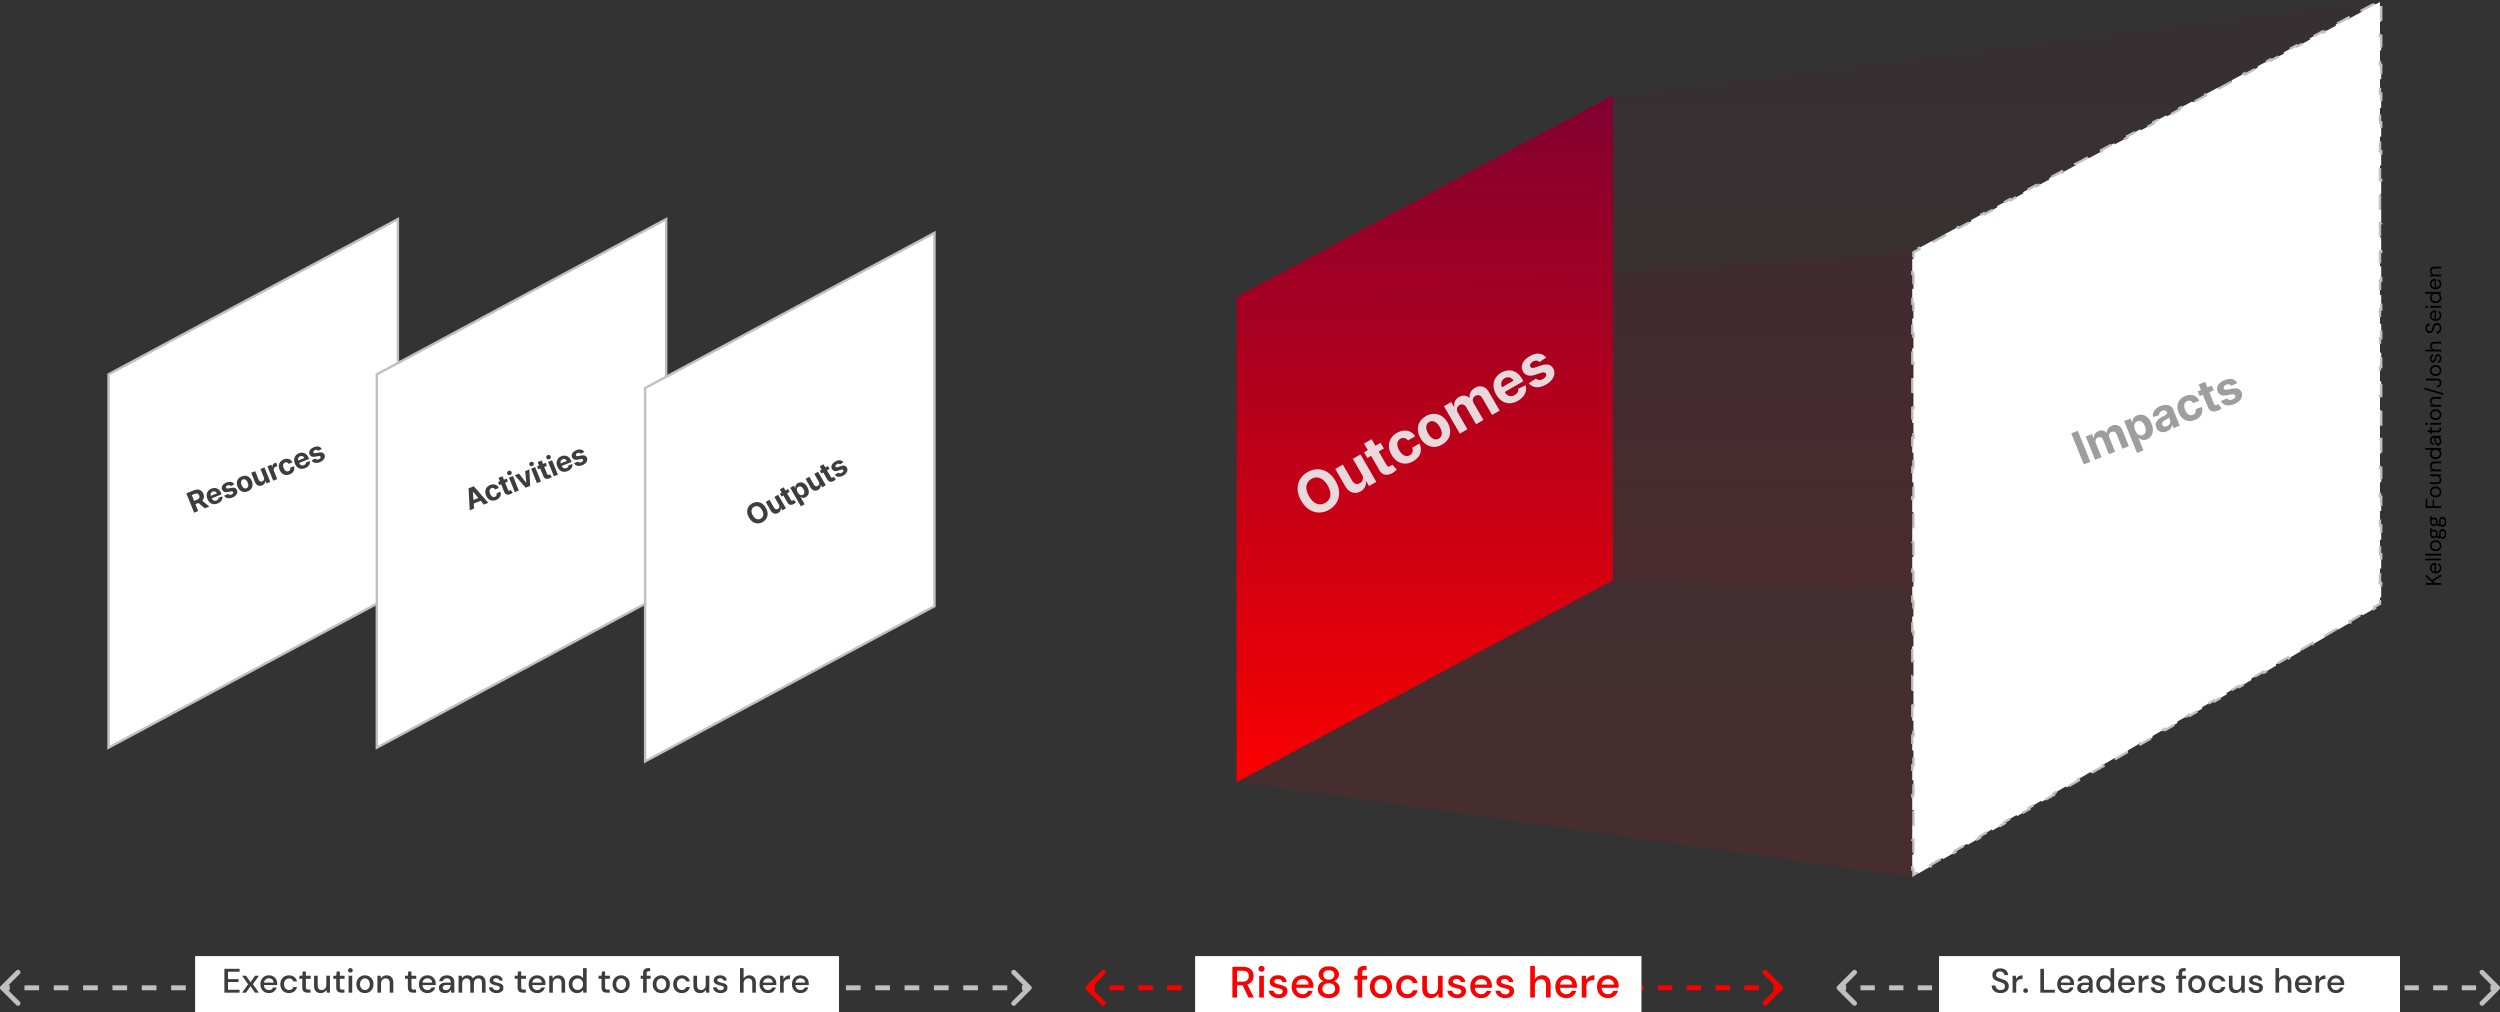 <svg viewBox="0 0 1025 415" fill="none" xmlns="http://www.w3.org/2000/svg"><rect x="0" y="0" width="1025" height="415" fill="#333333" stroke="none"/><path d="M1024.35 405.354c.2-.196.2-.512 0-.708l-3.18-3.182a.504.504 0 0 0-.71 0 .511.511 0 0 0 0 .708l2.83 2.828-2.83 2.828a.511.511 0 0 0 0 .708c.2.195.52.195.71 0l3.18-3.182Zm-270.704-.708a.502.502 0 0 0 0 .708l3.182 3.182a.502.502 0 0 0 .708-.708L754.707 405l2.829-2.828a.502.502 0 0 0-.708-.708l-3.182 3.182Zm.354.854h2.935v-1H754v1Zm8.804 0h5.87v-1h-5.87v1Zm11.739 0h5.87v-1h-5.87v1Zm11.74 0h5.869v-1h-5.869v1Zm11.739 0h5.869v-1h-5.869v1Zm11.739 0h5.869v-1h-5.869v1Zm11.739 0h5.87v-1h-5.87v1Zm11.739 0h5.87v-1h-5.87v1Zm11.739 0h5.87v-1h-5.87v1Zm11.739 0h5.87v-1h-5.87v1Zm11.74 0h5.869v-1h-5.869v1Zm11.739 0h5.869v-1h-5.869v1Zm11.739 0h5.869v-1h-5.869v1Zm11.739 0h5.87v-1h-5.87v1Zm11.739 0h5.87v-1h-5.87v1Zm11.739 0h5.87v-1h-5.87v1Zm11.739 0h5.87v-1h-5.87v1Zm11.739 0h5.87v-1h-5.87v1Zm11.74 0h5.869v-1h-5.869v1Zm11.739 0h5.869v-1h-5.869v1Zm11.739 0h5.869v-1h-5.869v1Zm11.739 0h5.873v-1h-5.873v1Zm11.743 0h5.87v-1h-5.87v1Zm11.74 0h2.93v-1h-2.93v1Zm3.64.207a1 1 0 0 0 0-1.414l-6.37-6.364a.994.994 0 0 0-1.41 0 1 1 0 0 0 0 1.414l5.66 5.657-5.66 5.657a1 1 0 0 0 0 1.414.994.994 0 0 0 1.41 0l6.37-6.364Zm-271.417-1.414a.999.999 0 0 0 0 1.414l6.364 6.364a.999.999 0 1 0 1.414-1.414L755.414 405l5.657-5.657a.999.999 0 1 0-1.414-1.414l-6.364 6.364ZM754 406h2.935v-2H754v2Zm8.804 0h5.87v-2h-5.87v2Zm11.739 0h5.87v-2h-5.87v2Zm11.74 0h5.869v-2h-5.869v2Zm11.739 0h5.869v-2h-5.869v2Zm11.739 0h5.869v-2h-5.869v2Zm11.739 0h5.87v-2h-5.87v2Zm11.739 0h5.87v-2h-5.87v2Zm11.739 0h5.87v-2h-5.87v2Zm11.739 0h5.87v-2h-5.87v2Zm11.74 0h5.869v-2h-5.869v2Zm11.739 0h5.869v-2h-5.869v2Zm11.739 0h5.869v-2h-5.869v2Zm11.739 0h5.87v-2h-5.87v2Zm11.739 0h5.87v-2h-5.87v2Zm11.739 0h5.87v-2h-5.87v2Zm11.739 0h5.87v-2h-5.87v2Zm11.739 0h5.87v-2h-5.87v2Zm11.74 0h5.869v-2h-5.869v2Zm11.739 0h5.869v-2h-5.869v2Zm11.739 0h5.869v-2h-5.869v2Zm11.739 0h5.873v-2h-5.873v2Zm11.743 0h5.87v-2h-5.87v2Zm11.74 0h2.93v-2h-2.93v2Z" fill="silver"/><path d="M72.601 249.168v-5.177h2.043c.391 0 .725.07 1.001.21.278.138.49.334.635.589.146.252.22.55.22.892 0 .344-.075.64-.223.887a1.448 1.448 0 0 1-.645.567c-.28.131-.618.197-1.016.197H73.25v-.88h1.19c.21 0 .383-.029.521-.086a.616.616 0 0 0 .309-.258.813.813 0 0 0 .103-.427.848.848 0 0 0-.103-.435.637.637 0 0 0-.312-.268 1.282 1.282 0 0 0-.523-.093h-.738v4.282h-1.095Zm2.796-2.356 1.287 2.356h-1.208l-1.26-2.356h1.181Zm3.485 2.432c-.4 0-.744-.081-1.032-.243a1.66 1.66 0 0 1-.662-.692c-.155-.3-.233-.655-.233-1.065 0-.399.078-.75.233-1.051.155-.302.373-.537.655-.706.283-.168.615-.252.996-.252.256 0 .494.041.715.123a1.596 1.596 0 0 1 .971.984c.093.246.139.534.139.864v.296h-3.279v-.667h2.265a.823.823 0 0 0-.1-.412.727.727 0 0 0-.281-.281.802.802 0 0 0-.413-.104.827.827 0 0 0-.434.114.8.8 0 0 0-.294.301.851.851 0 0 0-.108.417v.635c0 .192.035.358.106.498a.77.77 0 0 0 .306.323.918.918 0 0 0 .468.114c.12 0 .229-.017.328-.05a.662.662 0 0 0 .417-.4l.996.066c-.05.239-.154.448-.31.627a1.555 1.555 0 0 1-.602.414 2.264 2.264 0 0 1-.847.147Zm5.637-2.852-.986.061a.508.508 0 0 0-.108-.227.576.576 0 0 0-.22-.165.75.75 0 0 0-.321-.063.787.787 0 0 0-.422.106c-.115.069-.172.162-.172.278 0 .093.037.171.11.235.075.064.202.116.383.155l.702.141c.378.078.66.202.845.374a.881.881 0 0 1 .278.678c0 .254-.075.478-.225.67a1.463 1.463 0 0 1-.612.45 2.333 2.333 0 0 1-.892.159c-.514 0-.924-.107-1.229-.321a1.252 1.252 0 0 1-.533-.88l1.059-.055c.032.156.11.276.233.359.122.08.28.121.472.121.189 0 .34-.036.455-.109.117-.074.176-.169.177-.285a.299.299 0 0 0-.124-.241.882.882 0 0 0-.374-.146l-.672-.134c-.38-.076-.662-.208-.847-.395a.977.977 0 0 1-.276-.715c0-.249.068-.464.203-.645.136-.18.327-.319.573-.417.248-.098.538-.146.87-.146.49 0 .876.103 1.158.31.283.208.448.49.495.847Zm2.443 2.852c-.392 0-.732-.083-1.019-.25a1.716 1.716 0 0 1-.66-.703 2.263 2.263 0 0 1-.232-1.049c0-.401.078-.752.233-1.052.155-.302.375-.536.66-.703.286-.168.626-.252 1.018-.252.393 0 .732.084 1.016.252.287.167.508.401.663.703.155.3.232.651.232 1.052 0 .398-.077.747-.232 1.049a1.71 1.71 0 0 1-.663.703c-.284.167-.623.25-1.016.25Zm.005-.834a.67.67 0 0 0 .448-.152.942.942 0 0 0 .27-.42 1.81 1.81 0 0 0 .094-.604 1.81 1.81 0 0 0-.094-.604.942.942 0 0 0-.27-.42.666.666 0 0 0-.448-.154.69.69 0 0 0-.455.154.95.95 0 0 0-.275.42c-.061.177-.091.378-.091.604 0 .226.03.427.09.604a.95.95 0 0 0 .276.42.694.694 0 0 0 .455.152Zm5.019-.895v-2.23h1.076v3.883h-1.034v-.705h-.04c-.088.227-.233.41-.437.548-.203.139-.45.208-.741.208-.26 0-.488-.059-.685-.177a1.22 1.22 0 0 1-.463-.503 1.744 1.744 0 0 1-.167-.781v-2.473h1.077v2.28c.002.23.063.411.185.544.121.133.284.2.488.2.13 0 .25-.03.364-.089a.69.69 0 0 0 .273-.268.82.82 0 0 0 .103-.437Zm1.86 1.653v-3.883h1.044v.678h.04c.07-.241.19-.423.357-.546a.936.936 0 0 1 .576-.188 1.575 1.575 0 0 1 .339.038v.956a1.339 1.339 0 0 0-.21-.04 1.853 1.853 0 0 0-.245-.018c-.159 0-.3.034-.425.104a.756.756 0 0 0-.293.283.816.816 0 0 0-.106.419v2.197h-1.077Zm4.408.076c-.398 0-.74-.084-1.026-.253a1.706 1.706 0 0 1-.658-.708 2.283 2.283 0 0 1-.227-1.041c0-.398.076-.747.23-1.047a1.71 1.71 0 0 1 .66-.705c.284-.17.623-.255 1.016-.255.339 0 .635.061.89.184.254.123.456.296.604.518.148.223.23.484.245.784h-1.016a.785.785 0 0 0-.228-.468.653.653 0 0 0-.477-.179.722.722 0 0 0-.438.136.872.872 0 0 0-.288.392c-.069.172-.104.38-.104.625 0 .247.034.458.102.632a.88.88 0 0 0 .29.397c.125.091.27.136.438.136a.705.705 0 0 0 .33-.076c.1-.05.182-.124.246-.22a.84.84 0 0 0 .129-.351h1.016a1.59 1.59 0 0 1-.242.784 1.461 1.461 0 0 1-.595.525c-.252.127-.551.19-.897.19Zm4.115 0c-.399 0-.743-.081-1.031-.243a1.658 1.658 0 0 1-.663-.692c-.155-.3-.232-.655-.232-1.065 0-.399.077-.75.232-1.051.155-.302.374-.537.655-.706.283-.168.615-.252.996-.252.256 0 .495.041.716.123a1.596 1.596 0 0 1 .97.984c.093.246.139.534.139.864v.296h-3.279v-.667h2.266a.827.827 0 0 0-.101-.412.73.73 0 0 0-.281-.281.8.8 0 0 0-.412-.104.826.826 0 0 0-.435.114.799.799 0 0 0-.293.301.852.852 0 0 0-.109.417v.635c0 .192.035.358.106.498.073.14.175.248.306.323a.92.92 0 0 0 .468.114c.119 0 .229-.017.328-.05a.692.692 0 0 0 .256-.152.672.672 0 0 0 .162-.248l.996.066a1.375 1.375 0 0 1-.311.627 1.556 1.556 0 0 1-.602.414 2.263 2.263 0 0 1-.847.147Zm5.638-2.852-.986.061a.505.505 0 0 0-.109-.227.578.578 0 0 0-.22-.165.747.747 0 0 0-.321-.063.787.787 0 0 0-.422.106c-.115.069-.172.162-.172.278 0 .093.037.171.111.235.074.064.202.116.382.155l.703.141c.377.078.659.202.844.374.186.172.278.398.278.678 0 .254-.075.478-.225.67a1.458 1.458 0 0 1-.612.45 2.328 2.328 0 0 1-.892.159c-.514 0-.924-.107-1.229-.321a1.251 1.251 0 0 1-.533-.88l1.059-.055c.032.156.11.276.233.359.123.08.28.121.473.121a.84.84 0 0 0 .455-.109c.116-.074.175-.169.177-.285a.3.3 0 0 0-.124-.241.885.885 0 0 0-.374-.146l-.673-.134c-.379-.076-.661-.208-.847-.395a.976.976 0 0 1-.275-.715c0-.249.067-.464.202-.645.136-.18.328-.319.574-.417a2.35 2.35 0 0 1 .869-.146c.491 0 .877.103 1.158.31.283.208.449.49.496.847Z" fill="#131414"/><path d="M44.5 306.534V153.469l118.63-63.633V242.9L44.5 306.534Z" fill="#fff" stroke="silver"/><path d="m79.59 210.188-3.194-7.903 3.119-1.26c.597-.241 1.149-.34 1.657-.297.51.04.954.209 1.332.508.38.296.675.704.886 1.227.212.524.281 1.022.208 1.491a2.374 2.374 0 0 1-.635 1.262c-.346.374-.822.683-1.43.928l-2.087.844-.543-1.343 1.818-.735c.319-.129.566-.279.742-.452a1.02 1.02 0 0 0 .311-.584c.035-.217 0-.456-.105-.716a1.402 1.402 0 0 0-.426-.6 1.047 1.047 0 0 0-.64-.217c-.25-.01-.535.05-.857.18l-1.127.455 2.642 6.537-1.671.675Zm2.815-5.321 3.417 2.803-1.845.746-3.374-2.82 1.802-.729ZM89.223 206.431c-.61.246-1.184.335-1.724.266a2.744 2.744 0 0 1-1.438-.649c-.422-.363-.759-.856-1.012-1.482-.246-.609-.344-1.192-.293-1.748.05-.556.239-1.05.564-1.481.329-.432.784-.765 1.365-1 .391-.158.78-.242 1.168-.252.39-.014.761.053 1.114.201.356.146.68.38.975.701.293.319.542.73.745 1.234l.183.452-5.005 2.022-.412-1.019 3.458-1.397a1.36 1.36 0 0 0-.409-.566 1.193 1.193 0 0 0-.601-.256c-.223-.032-.454 0-.693.096-.25.101-.448.248-.594.442-.145.19-.232.404-.262.64-.031.234 0 .469.091.704l.392.969c.118.293.275.524.469.694.197.169.419.271.666.306.248.034.51-.004.785-.115.182-.074.34-.167.47-.28a1.087 1.087 0 0 0 .39-.867l1.562-.514c.07.396.04.779-.089 1.149-.127.366-.348.7-.662 1.004-.313.3-.714.548-1.203.746ZM96.07 198.601l-1.467.701a.838.838 0 0 0-.306-.281.957.957 0 0 0-.438-.115 1.233 1.233 0 0 0-.529.102 1.297 1.297 0 0 0-.579.422c-.132.176-.162.353-.09.531a.493.493 0 0 0 .314.29c.153.052.379.052.678 0l1.16-.217c.624-.115 1.13-.098 1.52.05.389.148.67.436.842.863.157.388.18.775.07 1.161-.108.385-.327.74-.656 1.064-.329.321-.75.586-1.264.794-.785.317-1.476.406-2.074.267a2.06 2.06 0 0 1-1.357-1.013l1.583-.739c.145.22.338.355.576.405.238.047.504.012.797-.106.288-.117.497-.266.627-.447.132-.185.163-.367.094-.545a.489.489 0 0 0-.337-.29c-.163-.048-.383-.046-.661.006l-1.11.211c-.625.118-1.137.091-1.536-.08-.395-.172-.683-.48-.862-.922a1.724 1.724 0 0 1-.088-1.109c.097-.359.303-.69.618-.991.318-.302.73-.555 1.237-.76.75-.302 1.402-.382 1.96-.239.56.142.986.471 1.278.987ZM101.558 201.447c-.599.243-1.169.325-1.71.247a2.826 2.826 0 0 1-1.44-.666c-.423-.365-.757-.851-1.002-1.458-.248-.613-.346-1.195-.294-1.749a2.79 2.79 0 0 1 .574-1.48c.333-.434.8-.772 1.4-1.014.599-.242 1.168-.322 1.706-.241.541.078 1.022.3 1.445.664.422.363.756.85 1.004 1.462.245.608.342 1.189.292 1.745a2.82 2.82 0 0 1-.578 1.482c-.332.43-.797.766-1.397 1.008Zm-.507-1.276c.273-.11.469-.28.59-.508.119-.23.17-.5.154-.807a2.991 2.991 0 0 0-.23-.98 2.987 2.987 0 0 0-.515-.865 1.554 1.554 0 0 0-.672-.473 1.087 1.087 0 0 0-.778.04 1.127 1.127 0 0 0-.6.516 1.563 1.563 0 0 0-.162.811c.017.307.095.633.234.978.14.345.31.634.512.866.204.232.43.389.679.471.25.078.513.062.788-.049ZM108.16 195.71l-1.376-3.404 1.644-.664 2.395 5.927-1.578.638-.435-1.077-.062.025c.007.402-.103.771-.329 1.108-.224.335-.558.593-1.003.773a2.15 2.15 0 0 1-1.155.152 1.998 1.998 0 0 1-1.016-.482c-.302-.265-.547-.628-.737-1.09l-1.525-3.774 1.644-.664 1.407 3.481c.144.348.349.587.617.715.267.129.556.13.867.004.199-.08.366-.2.502-.359.135-.162.218-.355.251-.578.035-.223-.002-.467-.111-.731ZM112.019 197.086l-2.395-5.927 1.594-.644.417 1.034.062-.025c-.04-.411.029-.762.208-1.053.177-.293.432-.507.764-.641a2.636 2.636 0 0 1 .541-.151l.589 1.459a3.258 3.258 0 0 0-.731.191 1.423 1.423 0 0 0-.584.421 1.257 1.257 0 0 0-.273.613c-.033.229-.001.464.097.706l1.355 3.353-1.644.664ZM118.795 194.483c-.607.246-1.182.328-1.723.248a2.82 2.82 0 0 1-1.44-.676c-.417-.367-.747-.85-.99-1.449-.245-.607-.343-1.187-.294-1.74.051-.556.242-1.05.572-1.483.33-.436.795-.775 1.394-1.017.517-.209 1.008-.298 1.472-.267.465.031.879.17 1.242.419a2.5 2.5 0 0 1 .858 1.045l-1.551.626c-.164-.278-.375-.469-.636-.573-.259-.108-.539-.101-.84.02a1.193 1.193 0 0 0-.584.479c-.132.212-.198.47-.198.775.001.305.076.645.227 1.018.153.378.334.679.544.902.213.222.442.364.689.426.246.063.497.042.752-.061.187-.076.34-.182.458-.32.121-.138.201-.301.239-.487.04-.19.034-.395-.02-.616l1.552-.627c.157.464.194.912.112 1.346a2.41 2.41 0 0 1-.582 1.17c-.308.348-.726.629-1.253.842ZM125.076 191.946c-.609.246-1.184.334-1.724.265a2.737 2.737 0 0 1-1.438-.649c-.422-.362-.759-.856-1.011-1.481-.247-.61-.345-1.193-.294-1.749a2.838 2.838 0 0 1 .564-1.48c.329-.432.784-.765 1.365-1a3.36 3.36 0 0 1 1.169-.253c.389-.013.76.054 1.113.201.356.147.681.381.975.702.293.318.542.73.745 1.234l.183.451-5.005 2.023-.412-1.019 3.458-1.397a1.358 1.358 0 0 0-.409-.567 1.189 1.189 0 0 0-.601-.255 1.311 1.311 0 0 0-.693.096c-.25.101-.448.248-.594.442-.144.19-.232.403-.262.64-.031.234-.001.468.091.704l.392.968c.118.293.275.525.469.695.197.169.419.271.667.305.247.035.508-.003.784-.115.182-.073.339-.167.47-.279a1.09 1.09 0 0 0 .391-.867l1.561-.514c.07.396.041.779-.088 1.148a2.574 2.574 0 0 1-.663 1.004c-.313.3-.714.549-1.203.747ZM131.924 184.116l-1.468.7a.85.85 0 0 0-.306-.28.949.949 0 0 0-.437-.115 1.235 1.235 0 0 0-.53.101 1.306 1.306 0 0 0-.579.423c-.132.176-.162.353-.09.53a.492.492 0 0 0 .314.291c.153.052.379.052.678 0l1.16-.218c.624-.114 1.131-.097 1.52.051s.67.435.842.862c.157.389.181.776.07 1.162-.108.385-.327.739-.656 1.064-.328.321-.75.586-1.264.793-.785.318-1.476.407-2.074.268a2.06 2.06 0 0 1-1.357-1.014l1.583-.738a.9.9 0 0 0 .576.405c.238.047.504.012.797-.107.288-.116.497-.265.628-.446.131-.185.163-.367.093-.546a.489.489 0 0 0-.337-.29c-.163-.048-.383-.045-.661.007l-1.109.21c-.626.118-1.138.092-1.536-.079-.396-.173-.684-.48-.862-.922a1.72 1.72 0 0 1-.089-1.109c.097-.36.303-.69.619-.991.317-.302.73-.555 1.237-.76.748-.303 1.401-.382 1.959-.24.56.142.986.471 1.279.988Z" fill="#3D3D3D"/><path d="M154.5 306.533V153.469l118.628-63.633V242.9L154.5 306.533Z" fill="#fff" stroke="silver"/><path d="m194.368 208.51-1.791.723-.465-9.006 2.154-.87 5.917 6.803-1.79.723-4.443-5.297-.062.025.48 6.899Zm-1.367-3.062 4.229-1.709.527 1.305-4.229 1.709-.527-1.305ZM203.433 204.982c-.607.245-1.181.327-1.723.247a2.827 2.827 0 0 1-1.439-.675c-.418-.367-.748-.851-.99-1.45-.245-.607-.344-1.187-.294-1.74.05-.556.241-1.05.572-1.483.33-.436.794-.775 1.394-1.017.517-.209 1.007-.298 1.472-.267.464.031.878.171 1.242.419.363.248.649.596.857 1.045l-1.551.626a1.288 1.288 0 0 0-.636-.573c-.259-.108-.539-.101-.84.021a1.184 1.184 0 0 0-.583.478c-.133.212-.199.471-.198.776 0 .305.076.644.226 1.017.153.378.335.679.545.902.212.222.442.365.688.427.247.062.497.041.752-.062.188-.076.341-.182.459-.32.12-.138.2-.301.238-.487.04-.189.034-.395-.02-.616l1.552-.626c.157.463.195.911.113 1.346-.081.43-.275.82-.583 1.169-.308.348-.726.629-1.253.843ZM207.725 196.218l.498 1.235-3.569 1.442-.499-1.235 3.57-1.442Zm-3.333-.305 1.644-.664 2.232 5.526c.062.151.132.26.213.327.08.063.167.095.263.095a.856.856 0 0 0 .314-.068c.077-.031.152-.069.223-.113l.164-.106.753 1.118a5.01 5.01 0 0 1-.312.23 3.008 3.008 0 0 1-.517.285c-.39.175-.759.263-1.106.263a1.57 1.57 0 0 1-.919-.285c-.267-.188-.478-.477-.632-.866l-2.32-5.742ZM211.071 201.761l-2.395-5.927 1.644-.665 2.395 5.928-1.644.664Zm-1.878-7.025a.963.963 0 0 1-.727.011.848.848 0 0 1-.497-.486.83.83 0 0 1 .023-.687.953.953 0 0 1 .529-.501.94.94 0 0 1 .725-.006.847.847 0 0 1 .474 1.173.951.951 0 0 1-.527.496ZM217.043 192.453l.323 6.765-1.853.748-4.467-5.09 1.737-.702 2.944 3.744.062-.025-.486-4.737 1.74-.703ZM220.16 198.089l-2.395-5.928 1.644-.664 2.395 5.928-1.644.664Zm-1.878-7.025a.968.968 0 0 1-.727.011.848.848 0 0 1-.497-.486.83.83 0 0 1 .023-.687.95.95 0 0 1 .529-.501.94.94 0 0 1 .725-.006.847.847 0 0 1 .474 1.173.951.951 0 0 1-.527.496ZM223.759 189.74l.499 1.235-3.57 1.442-.499-1.235 3.57-1.442Zm-3.333-.306 1.644-.664 2.233 5.526a.798.798 0 0 0 .213.327.408.408 0 0 0 .263.096.872.872 0 0 0 .313-.068 1.62 1.62 0 0 0 .224-.113l.163-.107.753 1.119a5.319 5.319 0 0 1-.311.229 2.952 2.952 0 0 1-.518.286c-.39.175-.758.263-1.106.262a1.566 1.566 0 0 1-.918-.284c-.268-.188-.479-.477-.633-.866l-2.32-5.743ZM227.105 195.283l-2.395-5.928 1.644-.664 2.395 5.928-1.644.664Zm-1.878-7.025a.968.968 0 0 1-.727.011.851.851 0 0 1-.497-.486.836.836 0 0 1 .023-.688.96.96 0 0 1 .529-.501.944.944 0 0 1 .725-.005c.241.091.407.25.498.476a.842.842 0 0 1-.024.697.948.948 0 0 1-.527.496ZM232.694 193.159c-.609.247-1.184.335-1.724.266a2.737 2.737 0 0 1-1.438-.649c-.422-.362-.759-.856-1.011-1.481-.247-.61-.345-1.193-.294-1.749.051-.556.239-1.05.565-1.48.328-.432.783-.766 1.364-1.001a3.335 3.335 0 0 1 1.169-.252c.389-.014.76.053 1.113.201.356.147.681.381.975.702.293.318.542.729.745 1.234l.183.451-5.005 2.022-.412-1.018 3.458-1.397a1.358 1.358 0 0 0-.409-.567 1.189 1.189 0 0 0-.601-.255 1.311 1.311 0 0 0-.693.096c-.25.1-.448.248-.594.441a1.324 1.324 0 0 0-.262.64 1.4 1.4 0 0 0 .092.704l.391.969c.118.293.275.525.469.695.197.168.419.27.667.305.247.035.508-.004.784-.115.182-.074.339-.167.47-.28a1.087 1.087 0 0 0 .391-.867l1.561-.514c.07.397.041.78-.088 1.149-.128.366-.349.7-.663 1.004-.313.3-.714.549-1.203.746ZM239.541 185.329l-1.467.701a.84.84 0 0 0-.306-.28.95.95 0 0 0-.438-.115 1.219 1.219 0 0 0-.529.101 1.306 1.306 0 0 0-.579.423c-.132.176-.162.353-.09.53a.49.49 0 0 0 .314.29c.153.052.379.052.678 0l1.16-.217c.624-.115 1.131-.098 1.52.05.389.148.67.436.842.863.157.389.18.776.07 1.161-.108.385-.327.74-.656 1.065-.329.321-.75.585-1.264.793-.785.317-1.476.406-2.074.268a2.06 2.06 0 0 1-1.357-1.014l1.583-.738a.896.896 0 0 0 .576.404c.238.048.504.012.797-.106.288-.117.497-.265.627-.447.132-.185.164-.366.094-.545a.489.489 0 0 0-.337-.29c-.163-.048-.383-.046-.661.007l-1.11.21c-.625.118-1.137.092-1.536-.08-.395-.172-.683-.479-.861-.922a1.72 1.72 0 0 1-.089-1.109c.097-.359.303-.689.618-.99.318-.302.731-.556 1.238-.76.748-.303 1.401-.383 1.959-.24.56.142.986.471 1.278.987Z" fill="#3D3D3D"/><path d="M264.5 312.164V159.1l118.628-63.633V248.53L264.5 312.164Z" fill="#fff" stroke="silver"/><path d="M313.998 208.223c.464.805.707 1.578.728 2.318.023.74-.141 1.41-.493 2.01-.351.597-.852 1.083-1.503 1.459-.656.379-1.331.57-2.024.573a3.669 3.669 0 0 1-1.983-.58c-.629-.39-1.175-.986-1.639-1.789-.465-.805-.709-1.577-.732-2.317-.023-.739.141-1.407.492-2.004.349-.599.852-1.088 1.508-1.467.651-.376 1.323-.565 2.017-.568a3.637 3.637 0 0 1 1.985.574c.631.389 1.179.986 1.644 1.791Zm-1.583.913c-.301-.521-.633-.916-.996-1.184-.36-.269-.734-.415-1.122-.438a2.031 2.031 0 0 0-1.148.293c-.378.218-.653.5-.828.848-.174.347-.236.745-.185 1.193.053.447.23.931.531 1.452.301.522.631.917.992 1.186.363.268.738.414 1.126.436a2.03 2.03 0 0 0 1.148-.292c.377-.218.653-.501.827-.848.175-.347.236-.745.183-1.191-.051-.449-.227-.933-.528-1.455ZM319.334 206.92l-1.836-3.179 1.536-.887 3.196 5.537-1.474.851-.581-1.006-.057.034a1.89 1.89 0 0 1-.172 1.142c-.175.363-.47.665-.886.905a2.15 2.15 0 0 1-1.122.312 1.997 1.997 0 0 1-1.074-.337c-.335-.22-.629-.545-.881-.976l-2.035-3.525 1.535-.887 1.877 3.251c.191.326.428.534.711.623.282.09.569.051.86-.116.185-.107.334-.249.446-.426.111-.18.167-.382.169-.607.004-.227-.067-.463-.212-.709ZM323.095 200.51l.666 1.153-3.334 1.925-.666-1.153 3.334-1.925Zm-3.343.161 1.535-.886 2.981 5.161c.081.142.167.24.256.294a.407.407 0 0 0 .274.058.848.848 0 0 0 .301-.111c.072-.042.14-.089.206-.143.063-.056.112-.099.147-.128l.901 1.003a4.407 4.407 0 0 1-.277.27 2.9 2.9 0 0 1-.473.355c-.361.228-.714.366-1.058.414a1.558 1.558 0 0 1-.949-.154c-.291-.149-.54-.405-.747-.77l-3.097-5.363ZM328.379 207.609l-4.395-7.612 1.513-.874.537.929.069-.039a2.32 2.32 0 0 1 .03-.623 1.76 1.76 0 0 1 .279-.68c.148-.227.377-.43.687-.609a2.401 2.401 0 0 1 1.301-.327c.462.012.917.17 1.365.475.448.303.854.771 1.22 1.406.357.617.558 1.196.604 1.737.048.536-.036 1.012-.251 1.428a2.398 2.398 0 0 1-.952.982c-.298.172-.58.269-.846.291a1.823 1.823 0 0 1-.722-.077 2.2 2.2 0 0 1-.568-.283l-.046.027 1.71 2.963-1.535.886Zm-1.294-5.712c.19.329.401.59.634.782.233.193.475.307.728.345.25.034.499-.02.747-.163.25-.144.422-.335.516-.572.092-.239.112-.507.06-.803a2.85 2.85 0 0 0-.357-.933 2.822 2.822 0 0 0-.62-.767 1.453 1.453 0 0 0-.722-.342 1.146 1.146 0 0 0-.756.162c-.25.145-.424.333-.52.565a1.428 1.428 0 0 0-.068.789c.048.295.168.608.358.937ZM335.681 197.482l-1.836-3.179 1.536-.887 3.196 5.537-1.474.851-.58-1.006-.058.034a1.89 1.89 0 0 1-.172 1.142c-.175.363-.47.665-.886.905a2.15 2.15 0 0 1-1.122.312 2.002 2.002 0 0 1-1.074-.337c-.335-.22-.629-.545-.881-.976l-2.035-3.525 1.536-.887 1.877 3.251c.191.326.428.533.71.623.283.09.569.051.86-.117.185-.106.334-.248.446-.425.111-.18.168-.382.169-.607.004-.227-.067-.463-.212-.709ZM339.442 191.071l.666 1.154-3.334 1.925-.666-1.154 3.334-1.925Zm-3.343.162 1.536-.887 2.98 5.162c.082.142.167.24.256.294a.414.414 0 0 0 .274.058.84.84 0 0 0 .301-.111c.072-.042.141-.089.206-.143l.147-.128.901 1.003a4.63 4.63 0 0 1-.276.27c-.12.114-.278.233-.473.355-.362.228-.715.366-1.059.414a1.567 1.567 0 0 1-.949-.154c-.291-.149-.54-.405-.747-.77l-3.097-5.363ZM345.779 189.518l-1.355.898a.844.844 0 0 0-.343-.235.934.934 0 0 0-.448-.053 1.216 1.216 0 0 0-.51.174c-.238.137-.41.303-.515.499-.106.193-.112.372-.016.538a.492.492 0 0 0 .352.243c.159.031.382-.001.671-.094l1.119-.377c.602-.2 1.106-.254 1.512-.161.406.092.724.338.954.737.209.363.286.743.231 1.14-.054.396-.221.778-.502 1.145-.28.364-.661.685-1.141.962-.733.423-1.405.608-2.016.554a2.057 2.057 0 0 1-1.485-.816l1.464-.951a.9.9 0 0 0 .627.321c.242.014.5-.058.774-.217.269-.155.456-.331.56-.529.104-.202.11-.386.017-.553a.492.492 0 0 0-.375-.241c-.168-.024-.386.009-.654.099l-1.069.363c-.603.204-1.114.249-1.532.135-.416-.116-.743-.38-.982-.794a1.72 1.72 0 0 1-.242-1.085c.046-.37.204-.725.475-1.067.273-.344.646-.652 1.119-.925.699-.404 1.335-.574 1.907-.51a1.977 1.977 0 0 1 1.403.8Z" fill="#3D3D3D"/><path d="M661.328 39 507 121.783V320.71l154.328-82.783V39Z" fill="url(#a)"/><path d="M547.557 197.211c.944 1.636 1.437 3.206 1.48 4.712.047 1.502-.287 2.863-1.002 4.083-.712 1.212-1.73 2.2-3.053 2.964-1.333.77-2.704 1.158-4.113 1.164-1.409.006-2.752-.387-4.03-1.179-1.278-.792-2.387-2.004-3.329-3.634-.944-1.636-1.44-3.205-1.487-4.707-.047-1.503.286-2.86.998-4.072.71-1.217 1.732-2.211 3.065-2.98 1.323-.764 2.689-1.149 4.098-1.155 1.411-.014 2.755.375 4.033 1.167 1.282.789 2.395 2.002 3.34 3.637Zm-3.215 1.856c-.612-1.059-1.286-1.861-2.024-2.405-.732-.547-1.493-.844-2.281-.89-.788-.046-1.566.152-2.332.595-.767.442-1.327 1.016-1.681 1.722-.354.706-.48 1.514-.377 2.425.107.908.467 1.891 1.078 2.951.612 1.059 1.284 1.862 2.017 2.409.737.545 1.5.84 2.288.886.788.046 1.566-.152 2.332-.595.767-.442 1.327-1.016 1.681-1.722.354-.706.478-1.513.37-2.42-.102-.911-.46-1.896-1.071-2.956ZM558.398 194.565l-3.729-6.459 3.12-1.802 6.494 11.249-2.995 1.729-1.18-2.043-.117.068c.127.805.01 1.579-.349 2.32-.355.739-.955 1.352-1.8 1.84-.751.434-1.512.645-2.28.633-.769-.012-1.496-.24-2.182-.684-.681-.446-1.277-1.107-1.789-1.983l-4.136-7.163 3.12-1.801 3.814 6.606c.388.661.869 1.083 1.444 1.266.574.182 1.156.103 1.747-.238.376-.217.678-.505.907-.865.225-.365.339-.776.342-1.233.008-.46-.136-.94-.431-1.44ZM566.04 181.54l1.353 2.344-6.774 3.911-1.353-2.344 6.774-3.911Zm-6.792.328 3.12-1.801 6.055 10.487c.166.288.34.487.52.598a.843.843 0 0 0 .557.118c.198-.03.402-.105.611-.226a3.13 3.13 0 0 0 .419-.29c.129-.114.229-.201.299-.261l1.831 2.038c-.129.139-.316.322-.562.549a6.123 6.123 0 0 1-.961.721c-.735.463-1.452.744-2.151.841a3.184 3.184 0 0 1-1.928-.312c-.591-.303-1.098-.824-1.518-1.564l-6.292-10.898ZM579.429 189.102c-1.153.665-2.285.993-3.397.984a5.719 5.719 0 0 1-3.087-.951c-.944-.62-1.745-1.499-2.402-2.637-.665-1.152-1.026-2.291-1.084-3.417a5.719 5.719 0 0 1 .732-3.146c.541-.97 1.38-1.783 2.517-2.44.981-.566 1.944-.884 2.887-.953.943-.07 1.815.094 2.617.49.801.397 1.475 1.017 2.021 1.861l-2.944 1.699c-.407-.513-.888-.838-1.442-.974-.551-.144-1.113-.051-1.684.279a2.424 2.424 0 0 0-1.039 1.127c-.207.465-.266 1.004-.179 1.617.087.614.335 1.274.744 1.982.414.718.864 1.272 1.35 1.662.491.387.993.609 1.506.664.514.055 1.012-.057 1.495-.336.357-.206.634-.464.833-.774.203-.313.317-.662.342-1.047a2.812 2.812 0 0 0-.214-1.234l2.944-1.7c.447.888.65 1.78.608 2.677-.04.889-.321 1.727-.842 2.516-.521.789-1.282 1.473-2.282 2.051ZM591.305 182.245c-1.137.656-2.26.983-3.37.979a5.728 5.728 0 0 1-3.086-.933c-.954-.614-1.764-1.498-2.429-2.65-.671-1.162-1.032-2.307-1.085-3.435a5.666 5.666 0 0 1 .736-3.14c.548-.967 1.391-1.779 2.529-2.436 1.137-.657 2.259-.979 3.366-.968a5.647 5.647 0 0 1 3.094.929c.951.609 1.762 1.495 2.433 2.657.665 1.152 1.026 2.295 1.081 3.428a5.708 5.708 0 0 1-.743 3.144c-.546.96-1.388 1.768-2.526 2.425Zm-1.38-2.426c.517-.298.865-.694 1.042-1.187.175-.498.202-1.054.082-1.668-.115-.617-.362-1.253-.74-1.907-.377-.654-.804-1.186-1.281-1.594-.472-.411-.967-.666-1.486-.763-.518-.098-1.036.003-1.554.301-.522.302-.875.705-1.06 1.208-.18.501-.212 1.06-.096 1.677.12.614.369 1.248.747 1.902.377.654.802 1.187 1.274 1.598.476.409.976.66 1.5.755.525.087 1.049-.02 1.572-.322ZM598.517 177.788l-6.495-11.248 2.974-1.717 1.145 1.985.132-.077c-.146-.794-.056-1.539.271-2.236.327-.696.872-1.265 1.633-1.704.772-.446 1.54-.632 2.304-.559a3.144 3.144 0 0 1 1.98.927l.118-.068c-.143-.777-.025-1.532.352-2.264.38-.74.983-1.348 1.808-1.825 1.05-.606 2.095-.763 3.135-.472 1.042.283 1.916 1.035 2.621 2.256l4.367 7.565-3.112 1.797-4.013-6.95c-.36-.625-.797-.998-1.309-1.118-.513-.121-1.018-.038-1.516.25-.566.327-.904.762-1.013 1.307-.111.54.002 1.102.341 1.688l3.965 6.869-3.024 1.747-4.051-7.016c-.318-.552-.73-.9-1.237-1.043-.501-.147-1.008-.073-1.521.223a1.998 1.998 0 0 0-.785.805 2.093 2.093 0 0 0-.233 1.102c.016.4.145.808.384 1.223l3.898 6.752-3.119 1.801ZM622.353 164.319c-1.157.668-2.288 1.009-3.394 1.022a5.556 5.556 0 0 1-3.077-.899c-.951-.609-1.769-1.507-2.454-2.694-.668-1.157-1.03-2.302-1.085-3.435a5.756 5.756 0 0 1 .717-3.138c.538-.962 1.359-1.762 2.463-2.399a6.785 6.785 0 0 1 2.279-.837 5.312 5.312 0 0 1 2.298.089c.757.195 1.476.573 2.159 1.136.68.558 1.297 1.315 1.849 2.272l.495.857-9.499 5.484-1.116-1.934 6.562-3.788a2.763 2.763 0 0 0-.982-1.025 2.422 2.422 0 0 0-1.282-.343c-.458-.003-.913.126-1.367.389-.474.273-.83.625-1.07 1.056a2.667 2.667 0 0 0-.346 1.362c.003.48.131.943.383 1.39l1.061 1.839c.321.556.701.978 1.14 1.265.444.284.92.426 1.428.425.507 0 1.022-.151 1.545-.452a3.4 3.4 0 0 0 .867-.696 2.196 2.196 0 0 0 .541-1.855l2.995-1.475c.254.777.303 1.556.148 2.336-.154.772-.503 1.507-1.05 2.207-.544.692-1.28 1.306-2.208 1.841ZM633.915 146.63l-2.755 1.824a1.703 1.703 0 0 0-.695-.477 1.934 1.934 0 0 0-.912-.108c-.329.027-.675.145-1.036.354-.483.279-.832.617-1.045 1.014-.217.391-.228.756-.033 1.093.155.268.393.433.715.495.322.061.777-.003 1.364-.192l2.273-.765c1.223-.407 2.247-.517 3.071-.329.825.188 1.471.687 1.939 1.498.426.737.582 1.509.469 2.317-.108.804-.448 1.58-1.02 2.327-.569.738-1.342 1.39-2.319 1.953-1.489.86-2.854 1.235-4.096 1.125-1.239-.117-2.245-.669-3.016-1.656l2.975-1.933c.355.401.78.618 1.274.651.492.029 1.016-.118 1.573-.439.547-.316.925-.674 1.136-1.076.213-.409.225-.784.035-1.123a.992.992 0 0 0-.761-.489c-.341-.05-.784.017-1.329.201l-2.172.737c-1.225.414-2.263.505-3.113.274-.845-.235-1.51-.772-1.994-1.612-.418-.723-.582-1.458-.493-2.206.094-.751.416-1.473.965-2.168.554-.697 1.312-1.324 2.274-1.879 1.421-.82 2.712-1.166 3.874-1.036 1.167.127 2.118.669 2.852 1.625Z" fill="#F2F2F2"/><path fill="#fff" d="M795 392h189v23H795z"/><path d="M820.228 407.168c-.719 0-1.349-.126-1.89-.378a3.009 3.009 0 0 1-1.274-1.078c-.299-.467-.453-1.022-.462-1.666h1.568c.009.523.191.966.546 1.33.355.364.854.546 1.498.546.569 0 1.013-.135 1.33-.406.327-.28.49-.635.49-1.064 0-.345-.079-.625-.238-.84a1.69 1.69 0 0 0-.63-.532 5.57 5.57 0 0 0-.91-.378 73.453 73.453 0 0 1-1.092-.364c-.756-.252-1.325-.579-1.708-.98-.373-.401-.56-.929-.56-1.582-.009-.551.117-1.031.378-1.442a2.667 2.667 0 0 1 1.12-.952c.485-.233 1.05-.35 1.694-.35.635 0 1.19.117 1.666.35.485.233.863.56 1.134.98.271.411.411.891.42 1.442h-1.568c0-.252-.065-.49-.196-.714a1.542 1.542 0 0 0-.574-.574c-.252-.149-.56-.224-.924-.224-.467-.009-.854.107-1.162.35-.299.243-.448.579-.448 1.008 0 .383.112.677.336.882.224.205.532.378.924.518.392.131.84.285 1.344.462.485.159.919.35 1.302.574.383.224.686.518.91.882.233.364.35.826.35 1.386 0 .495-.126.957-.378 1.386-.252.42-.63.765-1.134 1.036-.504.261-1.125.392-1.862.392Zm4.94-.168v-6.944h1.33l.126 1.316a2.742 2.742 0 0 1 1.008-1.078c.439-.271.966-.406 1.582-.406v1.554h-.406c-.41 0-.779.07-1.106.21a1.604 1.604 0 0 0-.77.686c-.186.317-.28.761-.28 1.33V407h-1.484Zm5.346.084a.978.978 0 0 1-.7-.266.926.926 0 0 1-.266-.658c0-.261.089-.481.266-.658a.949.949 0 0 1 .7-.28c.28 0 .509.093.686.28a.891.891 0 0 1 .266.658.922.922 0 0 1-.266.658.93.93 0 0 1-.686.266Zm6.031-.084v-9.8h1.484v8.624h4.452V407h-5.936Zm10.424.168c-.681 0-1.288-.149-1.82-.448a3.309 3.309 0 0 1-1.232-1.274c-.298-.541-.448-1.171-.448-1.89 0-.728.145-1.367.434-1.918.299-.551.71-.98 1.232-1.288.532-.308 1.148-.462 1.848-.462.682 0 1.274.154 1.778.462.504.299.896.7 1.176 1.204.28.504.42 1.059.42 1.666 0 .093-.004.196-.014.308 0 .103-.004.219-.014.35h-5.404c.047.672.266 1.185.658 1.54.402.345.864.518 1.386.518.42 0 .77-.093 1.05-.28.29-.196.504-.457.644-.784h1.484a3.136 3.136 0 0 1-1.12 1.638c-.55.439-1.236.658-2.058.658Zm0-6.062a2.08 2.08 0 0 0-1.316.448c-.382.289-.616.728-.7 1.316h3.92c-.028-.541-.219-.971-.574-1.288-.354-.317-.798-.476-1.33-.476Zm7.28 6.062c-.588 0-1.073-.098-1.456-.294-.383-.196-.667-.453-.854-.77a2.105 2.105 0 0 1-.28-1.064c0-.672.261-1.204.784-1.596.523-.392 1.269-.588 2.24-.588h1.82v-.126c0-.541-.149-.947-.448-1.218-.289-.271-.667-.406-1.134-.406a1.9 1.9 0 0 0-1.078.308c-.299.196-.481.49-.546.882h-1.484c.047-.504.215-.933.504-1.288a2.84 2.84 0 0 1 1.12-.826 3.763 3.763 0 0 1 1.498-.294c.971 0 1.722.257 2.254.77.532.504.798 1.195.798 2.072V407h-1.288l-.126-1.19a2.636 2.636 0 0 1-.854.966c-.373.261-.863.392-1.47.392Zm.294-1.204c.401 0 .737-.093 1.008-.28a1.92 1.92 0 0 0 .644-.77c.159-.317.257-.667.294-1.05h-1.652c-.588 0-1.008.103-1.26.308a.966.966 0 0 0-.364.77.92.92 0 0 0 .35.756c.243.177.569.266.98.266Zm8.338 1.204c-.672 0-1.264-.159-1.778-.476a3.31 3.31 0 0 1-1.204-1.302c-.289-.551-.434-1.176-.434-1.876s.145-1.321.434-1.862c.29-.551.691-.98 1.204-1.288.523-.317 1.12-.476 1.792-.476.551 0 1.032.107 1.442.322.42.215.747.518.98.91v-4.2h1.484V407h-1.33l-.154-1.078a3.183 3.183 0 0 1-.924.868c-.392.252-.896.378-1.512.378Zm.266-1.288c.635 0 1.153-.219 1.554-.658.411-.439.616-1.003.616-1.694 0-.7-.205-1.265-.616-1.694-.401-.439-.919-.658-1.554-.658-.634 0-1.157.219-1.568.658-.41.429-.616.994-.616 1.694 0 .457.094.863.28 1.218.187.355.444.635.77.84.336.196.714.294 1.134.294Zm8.773 1.288c-.681 0-1.288-.149-1.82-.448a3.309 3.309 0 0 1-1.232-1.274c-.298-.541-.448-1.171-.448-1.89 0-.728.145-1.367.434-1.918.299-.551.71-.98 1.232-1.288.532-.308 1.148-.462 1.848-.462.682 0 1.274.154 1.778.462.504.299.896.7 1.176 1.204.28.504.42 1.059.42 1.666 0 .093-.004.196-.014.308 0 .103-.004.219-.014.35h-5.404c.047.672.266 1.185.658 1.54.402.345.864.518 1.386.518.42 0 .77-.093 1.05-.28.29-.196.504-.457.644-.784h1.484a3.136 3.136 0 0 1-1.12 1.638c-.55.439-1.236.658-2.058.658Zm0-6.062a2.08 2.08 0 0 0-1.316.448c-.382.289-.616.728-.7 1.316h3.92c-.028-.541-.219-.971-.574-1.288-.354-.317-.798-.476-1.33-.476Zm4.928 5.894v-6.944h1.33l.126 1.316a2.742 2.742 0 0 1 1.008-1.078c.439-.271.966-.406 1.582-.406v1.554h-.406c-.411 0-.779.07-1.106.21a1.604 1.604 0 0 0-.77.686c-.187.317-.28.761-.28 1.33V407h-1.484Zm8.091.168c-.878 0-1.601-.215-2.17-.644a2.41 2.41 0 0 1-.98-1.708h1.498c.074.317.252.593.532.826.28.224.648.336 1.106.336.448 0 .774-.093.98-.28.205-.187.308-.401.308-.644 0-.355-.145-.593-.434-.714-.28-.131-.672-.247-1.176-.35a9.27 9.27 0 0 1-1.176-.336 2.707 2.707 0 0 1-.966-.588c-.252-.261-.378-.611-.378-1.05 0-.607.233-1.111.7-1.512.466-.411 1.12-.616 1.96-.616.774 0 1.4.187 1.876.56.485.373.77.901.854 1.582h-1.428a1.021 1.021 0 0 0-.42-.7c-.224-.168-.528-.252-.91-.252-.374 0-.663.079-.868.238a.692.692 0 0 0-.308.588c0 .243.14.434.42.574.289.14.667.266 1.134.378.466.103.896.224 1.288.364.401.131.723.327.966.588.242.261.364.644.364 1.148.009.635-.238 1.162-.742 1.582-.495.42-1.172.63-2.03.63Zm8.269-.168v-5.698h-.994v-1.246h.994v-1.008c0-.756.187-1.297.56-1.624.383-.336.919-.504 1.61-.504h.728v1.26h-.504c-.327 0-.56.07-.7.21-.14.131-.21.355-.21.672v.994h1.596v1.246h-1.596V407h-1.484Zm7.464.168c-.662 0-1.26-.149-1.792-.448a3.41 3.41 0 0 1-1.246-1.274c-.308-.551-.462-1.19-.462-1.918s.154-1.363.462-1.904a3.345 3.345 0 0 1 1.274-1.274 3.485 3.485 0 0 1 1.778-.462c.663 0 1.256.154 1.778.462.532.299.952.723 1.26 1.274.318.541.476 1.176.476 1.904s-.158 1.367-.476 1.918a3.373 3.373 0 0 1-1.26 1.274 3.592 3.592 0 0 1-1.792.448Zm0-1.274a1.94 1.94 0 0 0 1.722-1.05c.187-.355.28-.793.28-1.316s-.093-.957-.28-1.302a1.834 1.834 0 0 0-.728-.798 1.885 1.885 0 0 0-.98-.266c-.354 0-.686.089-.994.266a1.96 1.96 0 0 0-.728.798c-.186.345-.28.779-.28 1.302s.094.961.28 1.316c.187.345.43.607.728.784.299.177.626.266.98.266Zm8.423 1.274c-.681 0-1.292-.154-1.834-.462a3.373 3.373 0 0 1-1.26-1.274c-.298-.551-.448-1.185-.448-1.904 0-.719.15-1.349.448-1.89a3.34 3.34 0 0 1 1.26-1.288c.542-.308 1.153-.462 1.834-.462.859 0 1.578.224 2.156.672.588.448.966 1.055 1.134 1.82h-1.554a1.457 1.457 0 0 0-.616-.896c-.317-.215-.69-.322-1.12-.322-.364 0-.7.093-1.008.28a1.924 1.924 0 0 0-.742.798c-.186.345-.28.775-.28 1.288s.094.947.28 1.302c.187.345.434.611.742.798.308.187.644.28 1.008.28.43 0 .803-.107 1.12-.322.318-.215.523-.518.616-.91h1.554a3.002 3.002 0 0 1-1.12 1.806c-.588.457-1.311.686-2.17.686Zm7.462 0c-.84 0-1.503-.261-1.988-.784-.476-.523-.714-1.302-.714-2.338v-3.99h1.484v3.836c0 1.344.55 2.016 1.652 2.016.55 0 1.003-.196 1.358-.588.354-.392.532-.952.532-1.68v-3.584h1.484V407h-1.316l-.112-1.218c-.215.429-.532.77-.952 1.022-.411.243-.887.364-1.428.364Zm8.467 0c-.877 0-1.6-.215-2.17-.644a2.413 2.413 0 0 1-.98-1.708h1.498c.075.317.252.593.532.826.28.224.649.336 1.106.336.448 0 .775-.093.98-.28.206-.187.308-.401.308-.644 0-.355-.144-.593-.434-.714-.28-.131-.672-.247-1.176-.35a9.27 9.27 0 0 1-1.176-.336 2.724 2.724 0 0 1-.966-.588c-.252-.261-.378-.611-.378-1.05 0-.607.234-1.111.7-1.512.467-.411 1.12-.616 1.96-.616.775 0 1.4.187 1.876.56.486.373.77.901.854 1.582h-1.428a1.014 1.014 0 0 0-.42-.7c-.224-.168-.527-.252-.91-.252-.373 0-.662.079-.868.238a.694.694 0 0 0-.308.588c0 .243.14.434.42.574.29.14.668.266 1.134.378.467.103.896.224 1.288.364.402.131.724.327.966.588.243.261.364.644.364 1.148.01.635-.238 1.162-.742 1.582-.494.42-1.171.63-2.03.63Zm7.92-.168v-10.08h1.484v4.256c.233-.401.555-.714.966-.938a2.81 2.81 0 0 1 1.386-.35c.831 0 1.484.261 1.96.784s.714 1.302.714 2.338V407h-1.47v-3.836c0-1.344-.537-2.016-1.61-2.016-.56 0-1.027.196-1.4.588-.364.392-.546.952-.546 1.68V407h-1.484Zm11.506.168c-.682 0-1.288-.149-1.82-.448a3.295 3.295 0 0 1-1.232-1.274c-.299-.541-.448-1.171-.448-1.89 0-.728.144-1.367.434-1.918.298-.551.709-.98 1.232-1.288.532-.308 1.148-.462 1.848-.462.681 0 1.274.154 1.778.462.504.299.896.7 1.176 1.204.28.504.42 1.059.42 1.666 0 .093-.005.196-.014.308 0 .103-.005.219-.014.35h-5.404c.046.672.266 1.185.658 1.54.401.345.863.518 1.386.518.42 0 .77-.093 1.05-.28.289-.196.504-.457.644-.784h1.484a3.141 3.141 0 0 1-1.12 1.638c-.551.439-1.237.658-2.058.658Zm0-6.062c-.495 0-.934.149-1.316.448-.383.289-.616.728-.7 1.316h3.92c-.028-.541-.22-.971-.574-1.288-.355-.317-.798-.476-1.33-.476Zm4.927 5.894v-6.944h1.33l.126 1.316a2.742 2.742 0 0 1 1.008-1.078c.439-.271.966-.406 1.582-.406v1.554h-.406c-.41 0-.779.07-1.106.21a1.604 1.604 0 0 0-.77.686c-.186.317-.28.761-.28 1.33V407h-1.484Zm8.375.168c-.681 0-1.288-.149-1.82-.448a3.309 3.309 0 0 1-1.232-1.274c-.298-.541-.448-1.171-.448-1.89 0-.728.145-1.367.434-1.918.299-.551.71-.98 1.232-1.288.532-.308 1.148-.462 1.848-.462.682 0 1.274.154 1.778.462.504.299.896.7 1.176 1.204.28.504.42 1.059.42 1.666 0 .093-.004.196-.014.308 0 .103-.004.219-.014.35h-5.404c.047.672.266 1.185.658 1.54.402.345.864.518 1.386.518.42 0 .77-.093 1.05-.28.29-.196.504-.457.644-.784h1.484a3.136 3.136 0 0 1-1.12 1.638c-.55.439-1.236.658-2.058.658Zm0-6.062a2.08 2.08 0 0 0-1.316.448c-.382.289-.616.728-.7 1.316h3.92c-.028-.541-.219-.971-.574-1.288-.354-.317-.798-.476-1.33-.476Z" fill="#3D3D3D"/><path d="M422.354 405.354a.502.502 0 0 0 0-.708l-3.182-3.182a.502.502 0 0 0-.708.708l2.829 2.828-2.829 2.828a.502.502 0 0 0 .708.708l3.182-3.182ZM.646 404.646a.501.501 0 0 0 0 .708l3.182 3.182a.5.5 0 0 0 .708-.708L1.707 405l2.829-2.828a.501.501 0 0 0-.708-.708l-3.182 3.182ZM1 405.5h3.007v-1H1v1Zm9.021 0h6.015v-1H10.02v1Zm12.029 0h6.014v-1H22.05v1Zm12.029 0h6.014v-1h-6.014v1Zm12.028 0h6.014v-1h-6.014v1Zm12.029 0h6.014v-1h-6.014v1Zm12.028 0h6.015v-1h-6.015v1Zm12.029 0h6.014v-1h-6.014v1Zm12.028 0h6.015v-1h-6.015v1Zm12.029 0h6.014v-1h-6.014v1Zm12.029 0h6.014v-1h-6.014v1Zm12.028 0h6.014v-1h-6.014v1Zm12.029 0h6.014v-1h-6.014v1Zm12.028 0h6.015v-1h-6.015v1Zm12.029 0h6.014v-1h-6.014v1Zm12.028 0h6.015v-1h-6.015v1Zm12.029 0h6.014v-1h-6.014v1Zm12.029 0h6.014v-1h-6.014v1Zm12.028 0h6.014v-1h-6.014v1Zm12.029 0h6.014v-1h-6.014v1Zm12.028 0h6.014v-1h-6.014v1Zm12.029 0h6.014v-1h-6.014v1Zm12.028 0h6.015v-1h-6.015v1Zm12.029 0h6.014v-1h-6.014v1Zm12.028 0h6.015v-1h-6.015v1Zm12.029 0h6.014v-1h-6.014v1Zm12.029 0h6.014v-1h-6.014v1Zm12.028 0h6.014v-1h-6.014v1Zm12.029 0h6.014v-1h-6.014v1Zm12.028 0h6.015v-1h-6.015v1Zm12.029 0h6.014v-1h-6.014v1Zm12.028 0h6.015v-1h-6.015v1Zm12.029 0h6.014v-1h-6.014v1Zm12.029 0h6.014v-1h-6.014v1Zm12.028 0h6.014v-1h-6.014v1Zm12.029 0H422v-1h-3.007v1Zm3.714.207a.999.999 0 0 0 0-1.414l-6.364-6.364a.999.999 0 1 0-1.414 1.414l5.657 5.657-5.657 5.657a.999.999 0 1 0 1.414 1.414l6.364-6.364ZM.293 404.293a1 1 0 0 0 0 1.414l6.364 6.364a1 1 0 1 0 1.414-1.414L2.414 405l5.657-5.657a1 1 0 1 0-1.414-1.414l-6.364 6.364ZM1 406h3.007v-2H1v2Zm9.021 0h6.015v-2H10.02v2Zm12.029 0h6.014v-2H22.05v2Zm12.029 0h6.014v-2h-6.014v2Zm12.028 0h6.014v-2h-6.014v2Zm12.029 0h6.014v-2h-6.014v2Zm12.028 0h6.015v-2h-6.015v2Zm12.029 0h6.014v-2h-6.014v2Zm12.028 0h6.015v-2h-6.015v2Zm12.029 0h6.014v-2h-6.014v2Zm12.029 0h6.014v-2h-6.014v2Zm12.028 0h6.014v-2h-6.014v2Zm12.029 0h6.014v-2h-6.014v2Zm12.028 0h6.015v-2h-6.015v2Zm12.029 0h6.014v-2h-6.014v2Zm12.028 0h6.015v-2h-6.015v2Zm12.029 0h6.014v-2h-6.014v2Zm12.029 0h6.014v-2h-6.014v2Zm12.028 0h6.014v-2h-6.014v2Zm12.029 0h6.014v-2h-6.014v2Zm12.028 0h6.014v-2h-6.014v2Zm12.029 0h6.014v-2h-6.014v2Zm12.028 0h6.015v-2h-6.015v2Zm12.029 0h6.014v-2h-6.014v2Zm12.028 0h6.015v-2h-6.015v2Zm12.029 0h6.014v-2h-6.014v2Zm12.029 0h6.014v-2h-6.014v2Zm12.028 0h6.014v-2h-6.014v2Zm12.029 0h6.014v-2h-6.014v2Zm12.028 0h6.015v-2h-6.015v2Zm12.029 0h6.014v-2h-6.014v2Zm12.028 0h6.015v-2h-6.015v2Zm12.029 0h6.014v-2h-6.014v2Zm12.029 0h6.014v-2h-6.014v2Zm12.028 0h6.014v-2h-6.014v2Zm12.029 0H422v-2h-3.007v2Z" fill="silver"/><path d="M730.354 405.354a.502.502 0 0 0 0-.708l-3.182-3.182a.502.502 0 0 0-.708.708l2.829 2.828-2.829 2.828a.502.502 0 0 0 .708.708l3.182-3.182Zm-284.708-.708a.502.502 0 0 0 0 .708l3.182 3.182a.502.502 0 0 0 .708-.708L446.707 405l2.829-2.828a.502.502 0 0 0-.708-.708l-3.182 3.182Zm.354.854h2.958v-1H446v1Zm8.875 0h5.917v-1h-5.917v1Zm11.833 0h5.917v-1h-5.917v1Zm11.834 0h5.916v-1h-5.916v1Zm11.833 0h5.917v-1h-5.917v1Zm11.833 0h5.917v-1h-5.917v1Zm11.834 0h5.916v-1h-5.916v1Zm11.833 0h5.917v-1h-5.917v1Zm11.833 0h5.917v-1h-5.917v1Zm11.834 0h5.916v-1h-5.916v1Zm11.833 0h5.917v-1h-5.917v1Zm11.833 0h5.917v-1h-5.917v1Zm11.834 0h5.916v-1h-5.916v1Zm11.833 0h5.917v-1h-5.917v1Zm11.833 0h5.917v-1h-5.917v1Zm11.834 0h5.916v-1h-5.916v1Zm11.833 0h5.917v-1h-5.917v1Zm11.833 0h5.917v-1h-5.917v1Zm11.834 0h5.916v-1h-5.916v1Zm11.833 0h5.917v-1h-5.917v1Zm11.833 0h5.917v-1h-5.917v1Zm11.834 0h5.916v-1h-5.916v1Zm11.833 0h5.917v-1h-5.917v1Zm11.833 0h5.917v-1h-5.917v1Zm11.834 0H730v-1h-2.958v1Zm3.665.207a.999.999 0 0 0 0-1.414l-6.364-6.364a.999.999 0 1 0-1.414 1.414l5.657 5.657-5.657 5.657a.999.999 0 1 0 1.414 1.414l6.364-6.364Zm-285.414-1.414a.999.999 0 0 0 0 1.414l6.364 6.364a.999.999 0 1 0 1.414-1.414L447.414 405l5.657-5.657a.999.999 0 1 0-1.414-1.414l-6.364 6.364ZM446 406h2.958v-2H446v2Zm8.875 0h5.917v-2h-5.917v2Zm11.833 0h5.917v-2h-5.917v2Zm11.834 0h5.916v-2h-5.916v2Zm11.833 0h5.917v-2h-5.917v2Zm11.833 0h5.917v-2h-5.917v2Zm11.834 0h5.916v-2h-5.916v2Zm11.833 0h5.917v-2h-5.917v2Zm11.833 0h5.917v-2h-5.917v2Zm11.834 0h5.916v-2h-5.916v2Zm11.833 0h5.917v-2h-5.917v2Zm11.833 0h5.917v-2h-5.917v2Zm11.834 0h5.916v-2h-5.916v2Zm11.833 0h5.917v-2h-5.917v2Zm11.833 0h5.917v-2h-5.917v2Zm11.834 0h5.916v-2h-5.916v2Zm11.833 0h5.917v-2h-5.917v2Zm11.833 0h5.917v-2h-5.917v2Zm11.834 0h5.916v-2h-5.916v2Zm11.833 0h5.917v-2h-5.917v2Zm11.833 0h5.917v-2h-5.917v2Zm11.834 0h5.916v-2h-5.916v2Zm11.833 0h5.917v-2h-5.917v2Zm11.833 0h5.917v-2h-5.917v2Zm11.834 0H730v-2h-2.958v2Z" fill="#FC0000"/><path fill="#fff" d="M80 392h264v23H80z"/><path d="M91.994 407v-9.8h6.23v1.204h-4.746v3.052h4.326v1.176h-4.326v3.164h4.746V407h-6.23Zm7.27 0 2.464-3.472-2.464-3.472h1.582l1.862 2.66 1.848-2.66h1.596l-2.464 3.472 2.464 3.472h-1.596l-1.848-2.66-1.862 2.66h-1.582Zm11.002.168c-.681 0-1.288-.149-1.82-.448a3.302 3.302 0 0 1-1.232-1.274c-.299-.541-.448-1.171-.448-1.89 0-.728.145-1.367.434-1.918.299-.551.709-.98 1.232-1.288.532-.308 1.148-.462 1.848-.462.681 0 1.274.154 1.778.462.504.299.896.7 1.176 1.204.28.504.42 1.059.42 1.666 0 .093-.005.196-.014.308 0 .103-.005.219-.014.35h-5.404c.047.672.266 1.185.658 1.54.401.345.863.518 1.386.518.42 0 .77-.093 1.05-.28.289-.196.504-.457.644-.784h1.484a3.141 3.141 0 0 1-1.12 1.638c-.551.439-1.237.658-2.058.658Zm0-6.062c-.495 0-.933.149-1.316.448-.383.289-.616.728-.7 1.316h3.92c-.028-.541-.219-.971-.574-1.288-.355-.317-.798-.476-1.33-.476Zm8.218 6.062c-.681 0-1.293-.154-1.834-.462a3.373 3.373 0 0 1-1.26-1.274c-.299-.551-.448-1.185-.448-1.904 0-.719.149-1.349.448-1.89a3.34 3.34 0 0 1 1.26-1.288c.541-.308 1.153-.462 1.834-.462.859 0 1.577.224 2.156.672.588.448.966 1.055 1.134 1.82h-1.554a1.461 1.461 0 0 0-.616-.896 1.948 1.948 0 0 0-1.12-.322c-.364 0-.7.093-1.008.28a1.924 1.924 0 0 0-.742.798c-.187.345-.28.775-.28 1.288s.093.947.28 1.302c.187.345.434.611.742.798.308.187.644.28 1.008.28.429 0 .803-.107 1.12-.322.317-.215.523-.518.616-.91h1.554a3.006 3.006 0 0 1-1.12 1.806c-.588.457-1.311.686-2.17.686Zm7.675-.168c-.682 0-1.223-.163-1.624-.49-.402-.336-.602-.929-.602-1.778v-3.43h-1.19v-1.246h1.19l.182-1.764h1.302v1.764h1.96v1.246h-1.96v3.43c0 .383.079.649.238.798.168.14.452.21.854.21h.798V407h-1.148Zm5.31.168c-.84 0-1.503-.261-1.988-.784-.476-.523-.714-1.302-.714-2.338v-3.99h1.484v3.836c0 1.344.55 2.016 1.652 2.016.55 0 1.003-.196 1.358-.588.354-.392.532-.952.532-1.68v-3.584h1.484V407h-1.316l-.112-1.218c-.215.429-.532.77-.952 1.022-.411.243-.887.364-1.428.364Zm8.608-.168c-.682 0-1.223-.163-1.624-.49-.402-.336-.602-.929-.602-1.778v-3.43h-1.19v-1.246h1.19l.182-1.764h1.302v1.764h1.96v1.246h-1.96v3.43c0 .383.079.649.238.798.168.14.452.21.854.21h.798V407h-1.148Zm3.588-8.26c-.28 0-.514-.084-.7-.252a.891.891 0 0 1-.266-.658c0-.261.088-.476.266-.644a.977.977 0 0 1 .7-.266.93.93 0 0 1 .686.266.83.83 0 0 1 .28.644.874.874 0 0 1-.28.658c-.178.168-.406.252-.686.252Zm-.742 8.26v-6.944h1.484V407h-1.484Zm6.691.168c-.663 0-1.26-.149-1.792-.448a3.402 3.402 0 0 1-1.246-1.274c-.308-.551-.462-1.19-.462-1.918s.154-1.363.462-1.904a3.338 3.338 0 0 1 1.274-1.274 3.482 3.482 0 0 1 1.778-.462c.662 0 1.255.154 1.778.462.532.299.952.723 1.26 1.274.317.541.476 1.176.476 1.904s-.159 1.367-.476 1.918a3.373 3.373 0 0 1-1.26 1.274 3.595 3.595 0 0 1-1.792.448Zm0-1.274c.354 0 .681-.089.98-.266.308-.177.555-.439.742-.784.186-.355.28-.793.28-1.316s-.094-.957-.28-1.302a1.84 1.84 0 0 0-.728-.798 1.89 1.89 0 0 0-.98-.266c-.355 0-.686.089-.994.266a1.947 1.947 0 0 0-.728.798c-.187.345-.28.779-.28 1.302s.093.961.28 1.316c.186.345.429.607.728.784.298.177.625.266.98.266Zm5.133 1.106v-6.944h1.316l.112 1.218c.214-.429.527-.765.938-1.008.42-.252.9-.378 1.442-.378.84 0 1.498.261 1.974.784.485.523.728 1.302.728 2.338V407h-1.47v-3.836c0-1.344-.551-2.016-1.652-2.016-.551 0-1.008.196-1.372.588-.355.392-.532.952-.532 1.68V407h-1.484Zm14.697 0c-.682 0-1.223-.163-1.624-.49-.402-.336-.602-.929-.602-1.778v-3.43h-1.19v-1.246h1.19l.182-1.764h1.302v1.764h1.96v1.246h-1.96v3.43c0 .383.079.649.238.798.168.14.452.21.854.21h.798V407h-1.148Zm5.818.168c-.681 0-1.288-.149-1.82-.448a3.309 3.309 0 0 1-1.232-1.274c-.298-.541-.448-1.171-.448-1.89 0-.728.145-1.367.434-1.918.299-.551.71-.98 1.232-1.288.532-.308 1.148-.462 1.848-.462.682 0 1.274.154 1.778.462.504.299.896.7 1.176 1.204.28.504.42 1.059.42 1.666 0 .093-.004.196-.014.308 0 .103-.004.219-.014.35h-5.404c.047.672.266 1.185.658 1.54.402.345.864.518 1.386.518.42 0 .77-.093 1.05-.28.29-.196.504-.457.644-.784h1.484a3.136 3.136 0 0 1-1.12 1.638c-.55.439-1.236.658-2.058.658Zm0-6.062a2.08 2.08 0 0 0-1.316.448c-.382.289-.616.728-.7 1.316h3.92c-.028-.541-.219-.971-.574-1.288-.354-.317-.798-.476-1.33-.476Zm7.28 6.062c-.588 0-1.073-.098-1.456-.294-.383-.196-.667-.453-.854-.77a2.105 2.105 0 0 1-.28-1.064c0-.672.261-1.204.784-1.596.523-.392 1.269-.588 2.24-.588h1.82v-.126c0-.541-.149-.947-.448-1.218-.289-.271-.667-.406-1.134-.406a1.9 1.9 0 0 0-1.078.308c-.299.196-.481.49-.546.882h-1.484c.047-.504.215-.933.504-1.288a2.84 2.84 0 0 1 1.12-.826 3.763 3.763 0 0 1 1.498-.294c.971 0 1.722.257 2.254.77.532.504.798 1.195.798 2.072V407h-1.288l-.126-1.19a2.636 2.636 0 0 1-.854.966c-.373.261-.863.392-1.47.392Zm.294-1.204c.401 0 .737-.093 1.008-.28a1.92 1.92 0 0 0 .644-.77c.159-.317.257-.667.294-1.05h-1.652c-.588 0-1.008.103-1.26.308a.966.966 0 0 0-.364.77.92.92 0 0 0 .35.756c.243.177.569.266.98.266ZM188.01 407v-6.944h1.316l.126.98c.224-.355.518-.635.882-.84a2.635 2.635 0 0 1 1.288-.308c1.102 0 1.867.434 2.296 1.302a2.743 2.743 0 0 1 1.008-.952c.43-.233.892-.35 1.386-.35.868 0 1.55.261 2.044.784.495.523.742 1.302.742 2.338V407h-1.484v-3.836c0-1.344-.513-2.016-1.54-2.016-.522 0-.952.196-1.288.588-.326.392-.49.952-.49 1.68V407h-1.484v-3.836c0-1.344-.518-2.016-1.554-2.016-.513 0-.938.196-1.274.588-.326.392-.49.952-.49 1.68V407h-1.484Zm15.596.168c-.877 0-1.6-.215-2.17-.644a2.413 2.413 0 0 1-.98-1.708h1.498c.075.317.252.593.532.826.28.224.649.336 1.106.336.448 0 .775-.093.98-.28.206-.187.308-.401.308-.644 0-.355-.144-.593-.434-.714-.28-.131-.672-.247-1.176-.35a9.27 9.27 0 0 1-1.176-.336 2.724 2.724 0 0 1-.966-.588c-.252-.261-.378-.611-.378-1.05 0-.607.234-1.111.7-1.512.467-.411 1.12-.616 1.96-.616.775 0 1.4.187 1.876.56.486.373.77.901.854 1.582h-1.428a1.014 1.014 0 0 0-.42-.7c-.224-.168-.527-.252-.91-.252-.373 0-.662.079-.868.238a.694.694 0 0 0-.308.588c0 .243.14.434.42.574.29.14.668.266 1.134.378.467.103.896.224 1.288.364.402.131.724.327.966.588.243.261.364.644.364 1.148.01.635-.238 1.162-.742 1.582-.494.42-1.171.63-2.03.63Zm10.832-.168c-.681 0-1.223-.163-1.624-.49-.401-.336-.602-.929-.602-1.778v-3.43h-1.19v-1.246h1.19l.182-1.764h1.302v1.764h1.96v1.246h-1.96v3.43c0 .383.079.649.238.798.168.14.453.21.854.21h.798V407h-1.148Zm5.818.168c-.681 0-1.288-.149-1.82-.448a3.309 3.309 0 0 1-1.232-1.274c-.298-.541-.448-1.171-.448-1.89 0-.728.145-1.367.434-1.918.299-.551.71-.98 1.232-1.288.532-.308 1.148-.462 1.848-.462.682 0 1.274.154 1.778.462.504.299.896.7 1.176 1.204.28.504.42 1.059.42 1.666 0 .093-.004.196-.014.308 0 .103-.004.219-.014.35h-5.404c.047.672.266 1.185.658 1.54.402.345.864.518 1.386.518.42 0 .77-.093 1.05-.28.29-.196.504-.457.644-.784h1.484a3.136 3.136 0 0 1-1.12 1.638c-.55.439-1.236.658-2.058.658Zm0-6.062a2.08 2.08 0 0 0-1.316.448c-.382.289-.616.728-.7 1.316h3.92c-.028-.541-.219-.971-.574-1.288-.354-.317-.798-.476-1.33-.476Zm4.928 5.894v-6.944h1.316l.112 1.218a2.39 2.39 0 0 1 .938-1.008c.42-.252.901-.378 1.442-.378.84 0 1.498.261 1.974.784.485.523.728 1.302.728 2.338V407h-1.47v-3.836c0-1.344-.551-2.016-1.652-2.016-.551 0-1.008.196-1.372.588-.355.392-.532.952-.532 1.68V407h-1.484Zm11.422.168c-.672 0-1.265-.159-1.778-.476a3.303 3.303 0 0 1-1.204-1.302c-.289-.551-.434-1.176-.434-1.876s.145-1.321.434-1.862c.289-.551.691-.98 1.204-1.288.523-.317 1.12-.476 1.792-.476.551 0 1.031.107 1.442.322.42.215.747.518.98.91v-4.2h1.484V407h-1.33l-.154-1.078a3.183 3.183 0 0 1-.924.868c-.392.252-.896.378-1.512.378Zm.266-1.288c.635 0 1.153-.219 1.554-.658.411-.439.616-1.003.616-1.694 0-.7-.205-1.265-.616-1.694-.401-.439-.919-.658-1.554-.658s-1.157.219-1.568.658c-.411.429-.616.994-.616 1.694 0 .457.093.863.28 1.218.187.355.443.635.77.84.336.196.714.294 1.134.294Zm11.964 1.12c-.681 0-1.222-.163-1.624-.49-.401-.336-.602-.929-.602-1.778v-3.43h-1.19v-1.246h1.19l.182-1.764h1.302v1.764h1.96v1.246h-1.96v3.43c0 .383.08.649.238.798.168.14.453.21.854.21h.798V407h-1.148Zm5.819.168c-.663 0-1.26-.149-1.792-.448a3.402 3.402 0 0 1-1.246-1.274c-.308-.551-.462-1.19-.462-1.918s.154-1.363.462-1.904a3.338 3.338 0 0 1 1.274-1.274 3.482 3.482 0 0 1 1.778-.462c.662 0 1.255.154 1.778.462.532.299.952.723 1.26 1.274.317.541.476 1.176.476 1.904s-.159 1.367-.476 1.918a3.373 3.373 0 0 1-1.26 1.274 3.595 3.595 0 0 1-1.792.448Zm0-1.274c.354 0 .681-.089.98-.266.308-.177.555-.439.742-.784.186-.355.28-.793.28-1.316s-.094-.957-.28-1.302a1.84 1.84 0 0 0-.728-.798 1.89 1.89 0 0 0-.98-.266c-.355 0-.686.089-.994.266a1.947 1.947 0 0 0-.728.798c-.187.345-.28.779-.28 1.302s.093.961.28 1.316c.186.345.429.607.728.784.298.177.625.266.98.266Zm9.01 1.106v-5.698h-.994v-1.246h.994v-1.008c0-.756.187-1.297.56-1.624.383-.336.919-.504 1.61-.504h.728v1.26h-.504c-.327 0-.56.07-.7.21-.14.131-.21.355-.21.672v.994h1.596v1.246h-1.596V407h-1.484Zm7.464.168c-.662 0-1.26-.149-1.792-.448a3.41 3.41 0 0 1-1.246-1.274c-.308-.551-.462-1.19-.462-1.918s.154-1.363.462-1.904a3.345 3.345 0 0 1 1.274-1.274 3.485 3.485 0 0 1 1.778-.462c.663 0 1.256.154 1.778.462.532.299.952.723 1.26 1.274.318.541.476 1.176.476 1.904s-.158 1.367-.476 1.918a3.373 3.373 0 0 1-1.26 1.274 3.592 3.592 0 0 1-1.792.448Zm0-1.274a1.94 1.94 0 0 0 1.722-1.05c.187-.355.28-.793.28-1.316s-.093-.957-.28-1.302a1.834 1.834 0 0 0-.728-.798 1.885 1.885 0 0 0-.98-.266c-.354 0-.686.089-.994.266a1.96 1.96 0 0 0-.728.798c-.186.345-.28.779-.28 1.302s.094.961.28 1.316c.187.345.43.607.728.784.299.177.626.266.98.266Zm8.423 1.274c-.681 0-1.292-.154-1.834-.462a3.373 3.373 0 0 1-1.26-1.274c-.298-.551-.448-1.185-.448-1.904 0-.719.15-1.349.448-1.89a3.34 3.34 0 0 1 1.26-1.288c.542-.308 1.153-.462 1.834-.462.859 0 1.578.224 2.156.672.588.448.966 1.055 1.134 1.82h-1.554a1.457 1.457 0 0 0-.616-.896c-.317-.215-.69-.322-1.12-.322-.364 0-.7.093-1.008.28a1.924 1.924 0 0 0-.742.798c-.186.345-.28.775-.28 1.288s.094.947.28 1.302c.187.345.434.611.742.798.308.187.644.28 1.008.28.43 0 .803-.107 1.12-.322.318-.215.523-.518.616-.91h1.554a3.002 3.002 0 0 1-1.12 1.806c-.588.457-1.311.686-2.17.686Zm7.462 0c-.84 0-1.503-.261-1.988-.784-.476-.523-.714-1.302-.714-2.338v-3.99h1.484v3.836c0 1.344.55 2.016 1.652 2.016.55 0 1.003-.196 1.358-.588.354-.392.532-.952.532-1.68v-3.584h1.484V407h-1.316l-.112-1.218c-.215.429-.532.77-.952 1.022-.411.243-.887.364-1.428.364Zm8.467 0c-.877 0-1.6-.215-2.17-.644a2.413 2.413 0 0 1-.98-1.708h1.498c.075.317.252.593.532.826.28.224.649.336 1.106.336.448 0 .775-.093.98-.28.206-.187.308-.401.308-.644 0-.355-.144-.593-.434-.714-.28-.131-.672-.247-1.176-.35a9.27 9.27 0 0 1-1.176-.336 2.724 2.724 0 0 1-.966-.588c-.252-.261-.378-.611-.378-1.05 0-.607.234-1.111.7-1.512.467-.411 1.12-.616 1.96-.616.775 0 1.4.187 1.876.56.486.373.77.901.854 1.582h-1.428a1.014 1.014 0 0 0-.42-.7c-.224-.168-.527-.252-.91-.252-.373 0-.662.079-.868.238a.694.694 0 0 0-.308.588c0 .243.14.434.42.574.29.14.668.266 1.134.378.467.103.896.224 1.288.364.402.131.724.327.966.588.243.261.364.644.364 1.148.01.635-.238 1.162-.742 1.582-.494.42-1.171.63-2.03.63Zm7.92-.168v-10.08h1.484v4.256c.233-.401.555-.714.966-.938a2.81 2.81 0 0 1 1.386-.35c.831 0 1.484.261 1.96.784s.714 1.302.714 2.338V407h-1.47v-3.836c0-1.344-.537-2.016-1.61-2.016-.56 0-1.027.196-1.4.588-.364.392-.546.952-.546 1.68V407h-1.484Zm11.506.168c-.682 0-1.288-.149-1.82-.448a3.295 3.295 0 0 1-1.232-1.274c-.299-.541-.448-1.171-.448-1.89 0-.728.144-1.367.434-1.918.298-.551.709-.98 1.232-1.288.532-.308 1.148-.462 1.848-.462.681 0 1.274.154 1.778.462.504.299.896.7 1.176 1.204.28.504.42 1.059.42 1.666 0 .093-.005.196-.014.308 0 .103-.005.219-.014.35h-5.404c.046.672.266 1.185.658 1.54.401.345.863.518 1.386.518.42 0 .77-.093 1.05-.28.289-.196.504-.457.644-.784h1.484a3.141 3.141 0 0 1-1.12 1.638c-.551.439-1.237.658-2.058.658Zm0-6.062c-.495 0-.934.149-1.316.448-.383.289-.616.728-.7 1.316h3.92c-.028-.541-.22-.971-.574-1.288-.355-.317-.798-.476-1.33-.476Zm4.927 5.894v-6.944h1.33l.126 1.316a2.742 2.742 0 0 1 1.008-1.078c.439-.271.966-.406 1.582-.406v1.554h-.406c-.41 0-.779.07-1.106.21a1.604 1.604 0 0 0-.77.686c-.186.317-.28.761-.28 1.33V407h-1.484Zm8.375.168c-.681 0-1.288-.149-1.82-.448a3.309 3.309 0 0 1-1.232-1.274c-.298-.541-.448-1.171-.448-1.89 0-.728.145-1.367.434-1.918.299-.551.71-.98 1.232-1.288.532-.308 1.148-.462 1.848-.462.682 0 1.274.154 1.778.462.504.299.896.7 1.176 1.204.28.504.42 1.059.42 1.666 0 .093-.004.196-.014.308 0 .103-.004.219-.014.35h-5.404c.047.672.266 1.185.658 1.54.402.345.864.518 1.386.518.42 0 .77-.093 1.05-.28.29-.196.504-.457.644-.784h1.484a3.136 3.136 0 0 1-1.12 1.638c-.55.439-1.236.658-2.058.658Zm0-6.062a2.08 2.08 0 0 0-1.316.448c-.382.289-.616.728-.7 1.316h3.92c-.028-.541-.219-.971-.574-1.288-.354-.317-.798-.476-1.33-.476Z" fill="#3D3D3D"/><path fill="#fff" d="M490 392h183v23H490z"/><path d="M505.278 409v-12.6h4.338c.996 0 1.812.168 2.448.504.648.336 1.128.792 1.44 1.368.312.564.468 1.194.468 1.89 0 .78-.21 1.488-.63 2.124-.408.636-1.05 1.092-1.926 1.368l2.682 5.346h-2.214l-2.448-5.076h-2.25V409h-1.908Zm1.908-6.516h2.322c.864 0 1.494-.21 1.89-.63.408-.42.612-.966.612-1.638 0-.672-.198-1.206-.594-1.602-.396-.408-1.038-.612-1.926-.612h-2.304v4.482Zm10.051-4.104c-.36 0-.66-.108-.9-.324a1.15 1.15 0 0 1-.342-.846c0-.336.114-.612.342-.828.24-.228.54-.342.9-.342s.654.114.882.342c.24.216.36.492.36.828 0 .336-.12.618-.36.846-.228.216-.522.324-.882.324Zm-.954 10.62v-8.928h1.908V409h-1.908Zm7.991.216c-1.128 0-2.058-.276-2.79-.828a3.101 3.101 0 0 1-1.26-2.196h1.926c.096.408.324.762.684 1.062.36.288.834.432 1.422.432.576 0 .996-.12 1.26-.36s.396-.516.396-.828c0-.456-.186-.762-.558-.918-.36-.168-.864-.318-1.512-.45a11.918 11.918 0 0 1-1.512-.432 3.488 3.488 0 0 1-1.242-.756c-.324-.336-.486-.786-.486-1.35 0-.78.3-1.428.9-1.944.6-.528 1.44-.792 2.52-.792.996 0 1.8.24 2.412.72.624.48.99 1.158 1.098 2.034h-1.836a1.311 1.311 0 0 0-.54-.9c-.288-.216-.678-.324-1.17-.324-.48 0-.852.102-1.116.306a.893.893 0 0 0-.396.756c0 .312.18.558.54.738.372.18.858.342 1.458.486.6.132 1.152.288 1.656.468.516.168.93.42 1.242.756.312.336.468.828.468 1.476.012.816-.306 1.494-.954 2.034-.636.54-1.506.81-2.61.81Zm9.823 0c-.876 0-1.656-.192-2.34-.576a4.242 4.242 0 0 1-1.584-1.638c-.384-.696-.576-1.506-.576-2.43 0-.936.186-1.758.558-2.466a4.21 4.21 0 0 1 1.584-1.656c.684-.396 1.476-.594 2.376-.594.876 0 1.638.198 2.286.594a4.07 4.07 0 0 1 1.512 1.548c.36.648.54 1.362.54 2.142 0 .12-.006.252-.018.396 0 .132-.006.282-.018.45h-6.948c.06.864.342 1.524.846 1.98.516.444 1.11.666 1.782.666.54 0 .99-.12 1.35-.36.372-.252.648-.588.828-1.008h1.908c-.24.84-.72 1.542-1.44 2.106-.708.564-1.59.846-2.646.846Zm0-7.794c-.636 0-1.2.192-1.692.576-.492.372-.792.936-.9 1.692h5.04c-.036-.696-.282-1.248-.738-1.656-.456-.408-1.026-.612-1.71-.612Zm10.71 7.794c-.84 0-1.602-.15-2.286-.45a4.136 4.136 0 0 1-1.62-1.296c-.396-.552-.594-1.2-.594-1.944 0-.756.21-1.434.63-2.034a3.206 3.206 0 0 1 1.71-1.224c-.636-.252-1.128-.618-1.476-1.098a2.745 2.745 0 0 1-.522-1.62c0-.612.162-1.17.486-1.674.324-.516.792-.924 1.404-1.224.624-.312 1.38-.468 2.268-.468.888 0 1.638.156 2.25.468.624.3 1.098.708 1.422 1.224.324.504.486 1.062.486 1.674 0 .576-.18 1.116-.54 1.62-.348.492-.84.858-1.476 1.098a3.21 3.21 0 0 1 1.692 1.242c.432.588.648 1.26.648 2.016 0 .744-.198 1.392-.594 1.944-.396.552-.936.984-1.62 1.296-.672.3-1.428.45-2.268.45Zm0-7.56c.696 0 1.242-.18 1.638-.54.408-.36.612-.822.612-1.386 0-.636-.198-1.122-.594-1.458-.396-.336-.948-.504-1.656-.504s-1.26.168-1.656.504c-.396.336-.594.822-.594 1.458 0 .564.198 1.026.594 1.386.396.36.948.54 1.656.54Zm0 5.94c.864 0 1.512-.204 1.944-.612.432-.42.648-.954.648-1.602 0-.72-.234-1.272-.702-1.656-.456-.396-1.086-.594-1.89-.594-.804 0-1.44.198-1.908.594-.468.384-.702.936-.702 1.656 0 .648.216 1.182.648 1.602.444.408 1.098.612 1.962.612ZM556.58 409v-7.326h-1.278v-1.602h1.278v-1.296c0-.972.24-1.668.72-2.088.492-.432 1.182-.648 2.07-.648h.936v1.62h-.648c-.42 0-.72.09-.9.27-.18.168-.27.456-.27.864v1.278h2.052v1.602h-2.052V409h-1.908Zm9.597.216c-.852 0-1.62-.192-2.304-.576a4.375 4.375 0 0 1-1.602-1.638c-.396-.708-.594-1.53-.594-2.466 0-.936.198-1.752.594-2.448a4.295 4.295 0 0 1 1.638-1.638 4.48 4.48 0 0 1 2.286-.594c.852 0 1.614.198 2.286.594a4.17 4.17 0 0 1 1.62 1.638c.408.696.612 1.512.612 2.448 0 .936-.204 1.758-.612 2.466a4.333 4.333 0 0 1-1.62 1.638c-.684.384-1.452.576-2.304.576Zm0-1.638c.456 0 .876-.114 1.26-.342a2.5 2.5 0 0 0 .954-1.008c.24-.456.36-1.02.36-1.692 0-.672-.12-1.23-.36-1.674-.228-.456-.54-.798-.936-1.026a2.423 2.423 0 0 0-1.26-.342c-.456 0-.882.114-1.278.342-.384.228-.696.57-.936 1.026-.24.444-.36 1.002-.36 1.674 0 .672.12 1.236.36 1.692.24.444.552.78.936 1.008.384.228.804.342 1.26.342Zm10.829 1.638c-.876 0-1.662-.198-2.358-.594a4.333 4.333 0 0 1-1.62-1.638c-.384-.708-.576-1.524-.576-2.448 0-.924.192-1.734.576-2.43a4.298 4.298 0 0 1 1.62-1.656c.696-.396 1.482-.594 2.358-.594 1.104 0 2.028.288 2.772.864.756.576 1.242 1.356 1.458 2.34h-1.998a1.878 1.878 0 0 0-.792-1.152c-.408-.276-.888-.414-1.44-.414-.468 0-.9.12-1.296.36-.396.228-.714.57-.954 1.026-.24.444-.36.996-.36 1.656 0 .66.12 1.218.36 1.674.24.444.558.786.954 1.026.396.24.828.36 1.296.36.552 0 1.032-.138 1.44-.414.408-.276.672-.666.792-1.17h1.998c-.204.96-.684 1.734-1.44 2.322-.756.588-1.686.882-2.79.882Zm9.594 0c-1.08 0-1.932-.336-2.556-1.008-.612-.672-.918-1.674-.918-3.006v-5.13h1.908v4.932c0 1.728.708 2.592 2.124 2.592.708 0 1.29-.252 1.746-.756.456-.504.684-1.224.684-2.16v-4.608h1.908V409h-1.692l-.144-1.566c-.276.552-.684.99-1.224 1.314-.528.312-1.14.468-1.836.468Zm10.887 0c-1.128 0-2.058-.276-2.79-.828a3.101 3.101 0 0 1-1.26-2.196h1.926c.096.408.324.762.684 1.062.36.288.834.432 1.422.432.576 0 .996-.12 1.26-.36s.396-.516.396-.828c0-.456-.186-.762-.558-.918-.36-.168-.864-.318-1.512-.45a11.918 11.918 0 0 1-1.512-.432 3.488 3.488 0 0 1-1.242-.756c-.324-.336-.486-.786-.486-1.35 0-.78.3-1.428.9-1.944.6-.528 1.44-.792 2.52-.792.996 0 1.8.24 2.412.72.624.48.99 1.158 1.098 2.034h-1.836a1.311 1.311 0 0 0-.54-.9c-.288-.216-.678-.324-1.17-.324-.48 0-.852.102-1.116.306a.893.893 0 0 0-.396.756c0 .312.18.558.54.738.372.18.858.342 1.458.486.6.132 1.152.288 1.656.468.516.168.93.42 1.242.756.312.336.468.828.468 1.476.012.816-.306 1.494-.954 2.034-.636.54-1.506.81-2.61.81Zm9.823 0c-.876 0-1.656-.192-2.34-.576a4.242 4.242 0 0 1-1.584-1.638c-.384-.696-.576-1.506-.576-2.43 0-.936.186-1.758.558-2.466a4.21 4.21 0 0 1 1.584-1.656c.684-.396 1.476-.594 2.376-.594.876 0 1.638.198 2.286.594a4.07 4.07 0 0 1 1.512 1.548c.36.648.54 1.362.54 2.142 0 .12-.006.252-.018.396 0 .132-.006.282-.018.45h-6.948c.06.864.342 1.524.846 1.98.516.444 1.11.666 1.782.666.54 0 .99-.12 1.35-.36.372-.252.648-.588.828-1.008h1.908c-.24.84-.72 1.542-1.44 2.106-.708.564-1.59.846-2.646.846Zm0-7.794c-.636 0-1.2.192-1.692.576-.492.372-.792.936-.9 1.692h5.04c-.036-.696-.282-1.248-.738-1.656-.456-.408-1.026-.612-1.71-.612Zm9.899 7.794c-1.128 0-2.058-.276-2.79-.828a3.101 3.101 0 0 1-1.26-2.196h1.926c.096.408.324.762.684 1.062.36.288.834.432 1.422.432.576 0 .996-.12 1.26-.36s.396-.516.396-.828c0-.456-.186-.762-.558-.918-.36-.168-.864-.318-1.512-.45a11.918 11.918 0 0 1-1.512-.432 3.488 3.488 0 0 1-1.242-.756c-.324-.336-.486-.786-.486-1.35 0-.78.3-1.428.9-1.944.6-.528 1.44-.792 2.52-.792.996 0 1.8.24 2.412.72.624.48.99 1.158 1.098 2.034h-1.836a1.311 1.311 0 0 0-.54-.9c-.288-.216-.678-.324-1.17-.324-.48 0-.852.102-1.116.306a.893.893 0 0 0-.396.756c0 .312.18.558.54.738.372.18.858.342 1.458.486.6.132 1.152.288 1.656.468.516.168.93.42 1.242.756.312.336.468.828.468 1.476.012.816-.306 1.494-.954 2.034-.636.54-1.506.81-2.61.81Zm10.183-.216v-12.96h1.908v5.472c.3-.516.714-.918 1.242-1.206.54-.3 1.134-.45 1.782-.45 1.068 0 1.908.336 2.52 1.008.612.672.918 1.674.918 3.006V409h-1.89v-4.932c0-1.728-.69-2.592-2.07-2.592-.72 0-1.32.252-1.8.756-.468.504-.702 1.224-.702 2.16V409h-1.908Zm14.793.216c-.876 0-1.656-.192-2.34-.576a4.242 4.242 0 0 1-1.584-1.638c-.384-.696-.576-1.506-.576-2.43 0-.936.186-1.758.558-2.466a4.21 4.21 0 0 1 1.584-1.656c.684-.396 1.476-.594 2.376-.594.876 0 1.638.198 2.286.594a4.07 4.07 0 0 1 1.512 1.548c.36.648.54 1.362.54 2.142 0 .12-.006.252-.018.396 0 .132-.006.282-.018.45h-6.948c.06.864.342 1.524.846 1.98.516.444 1.11.666 1.782.666.54 0 .99-.12 1.35-.36.372-.252.648-.588.828-1.008h1.908c-.24.84-.72 1.542-1.44 2.106-.708.564-1.59.846-2.646.846Zm0-7.794c-.636 0-1.2.192-1.692.576-.492.372-.792.936-.9 1.692h5.04c-.036-.696-.282-1.248-.738-1.656-.456-.408-1.026-.612-1.71-.612ZM648.52 409v-8.928h1.71l.162 1.692a3.52 3.52 0 0 1 1.296-1.386c.564-.348 1.242-.522 2.034-.522v1.998h-.522c-.528 0-1.002.09-1.422.27-.408.168-.738.462-.99.882-.24.408-.36.978-.36 1.71V409h-1.908Zm10.768.216c-.876 0-1.656-.192-2.34-.576a4.242 4.242 0 0 1-1.584-1.638c-.384-.696-.576-1.506-.576-2.43 0-.936.186-1.758.558-2.466a4.21 4.21 0 0 1 1.584-1.656c.684-.396 1.476-.594 2.376-.594.876 0 1.638.198 2.286.594a4.07 4.07 0 0 1 1.512 1.548c.36.648.54 1.362.54 2.142 0 .12-.006.252-.018.396 0 .132-.006.282-.018.45h-6.948c.06.864.342 1.524.846 1.98.516.444 1.11.666 1.782.666.54 0 .99-.12 1.35-.36.372-.252.648-.588.828-1.008h1.908c-.24.84-.72 1.542-1.44 2.106-.708.564-1.59.846-2.646.846Zm0-7.794c-.636 0-1.2.192-1.692.576-.492.372-.792.936-.9 1.692h5.04c-.036-.696-.282-1.248-.738-1.656-.456-.408-1.026-.612-1.71-.612Z" fill="#FC0000"/><path opacity=".05" d="M976 0 661 39l.5 199 314.5 9.5V0Z" fill="url(#b)"/><path d="M1000.85 239.792h-6.3v-.756h2.853l-2.853-2.628v-.954l2.511 2.34 3.789-2.376v.918l-3.204 1.998.747.702h2.457v.756Zm.11-6.901c0 .426-.1.804-.29 1.134-.2.33-.47.591-.819.783-.348.186-.759.279-1.233.279-.468 0-.876-.093-1.224-.279a2 2 0 0 1-.819-.774 2.244 2.244 0 0 1-.297-1.161c0-.432.099-.804.297-1.116a1.94 1.94 0 0 1 .765-.729 2.164 2.164 0 0 1 1.224-.243h.225v3.555c.342-.018.627-.096.855-.234.222-.144.386-.321.506-.531.11-.216.17-.444.17-.684 0-.312-.07-.573-.22-.783a1.214 1.214 0 0 0-.582-.459v-.747c.414.12.762.351 1.032.693.27.336.41.768.41 1.296Zm-4.043 0c0 .36.111.681.333.963.216.276.534.435.954.477v-2.808c-.402.018-.717.156-.945.414a1.389 1.389 0 0 0-.342.954Zm3.933-3.117h-6.48v-.756h6.48v.756Zm0-1.996h-6.48v-.756h6.48v.756Zm.11-4.029c0 .42-.1.798-.29 1.134-.19.336-.46.603-.81.801-.354.192-.768.288-1.242.288s-.885-.099-1.233-.297a2.104 2.104 0 0 1-.819-.801 2.294 2.294 0 0 1-.288-1.143c0-.42.096-.798.288-1.134.192-.336.465-.6.819-.792.348-.198.759-.297 1.233-.297.474 0 .888.099 1.242.297.35.198.62.468.81.81.19.336.29.714.29 1.134Zm-.65 0a1.396 1.396 0 0 0-.756-1.26c-.252-.138-.564-.207-.936-.207-.372 0-.684.069-.936.207a1.352 1.352 0 0 0-.567.531 1.418 1.418 0 0 0-.189.711c0 .258.063.498.189.72.126.222.315.402.567.54.252.138.564.207.936.207.372 0 .684-.069.936-.207.252-.138.441-.315.566-.531.13-.222.19-.459.19-.711Zm-.864-4.863c0 .252-.033.483-.099.693l.423.45c.048-.066.09-.147.126-.243.03-.102.06-.246.09-.432.024-.186.054-.447.084-.783.04-.6.18-1.029.41-1.287.24-.258.54-.387.92-.387.26 0 .5.072.74.216.23.138.42.354.57.648.15.288.23.66.23 1.116 0 .402-.06.759-.16 1.071-.11.312-.26.555-.48.729-.21.174-.48.261-.8.261-.17 0-.35-.045-.55-.135-.19-.09-.38-.258-.55-.504-.05.132-.11.246-.17.342-.07.09-.14.174-.22.252h-.204l-.756-.765c-.3.354-.696.531-1.188.531-.294 0-.561-.069-.801-.207a1.451 1.451 0 0 1-.567-.603c-.144-.264-.216-.585-.216-.963 0-.258.036-.492.108-.702v-1.647h.567l.036.837c.252-.174.543-.261.873-.261.294 0 .561.072.801.216.24.138.432.339.576.603.138.258.207.576.207.954Zm-.621 0c0-.318-.081-.57-.243-.756-.168-.192-.408-.288-.72-.288-.306 0-.54.096-.702.288-.168.186-.252.438-.252.756 0 .324.084.582.252.774.162.186.396.279.702.279.312 0 .552-.093.72-.279.162-.192.243-.45.243-.774Zm2.605 1.314c.3 0 .52-.126.66-.378.15-.252.23-.567.23-.945 0-.372-.08-.669-.25-.891a.741.741 0 0 0-.64-.342c-.2 0-.36.078-.51.234-.14.156-.22.444-.24.864-.02.33-.05.615-.09.855.13.246.27.408.42.486.16.078.3.117.42.117Zm-1.984-6.279c0 .252-.033.483-.099.693l.423.45c.048-.066.09-.147.126-.243.03-.102.06-.246.09-.432.024-.186.054-.447.084-.783.04-.6.18-1.029.41-1.287.24-.258.54-.387.92-.387.26 0 .5.072.74.216.23.138.42.354.57.648.15.288.23.66.23 1.116 0 .402-.06.759-.16 1.071-.11.312-.26.555-.48.729-.21.174-.48.261-.8.261-.17 0-.35-.045-.55-.135-.19-.09-.38-.258-.55-.504-.05.132-.11.246-.17.342-.07.09-.14.174-.22.252h-.204l-.756-.765c-.3.354-.696.531-1.188.531-.294 0-.561-.069-.801-.207a1.451 1.451 0 0 1-.567-.603c-.144-.264-.216-.585-.216-.963 0-.258.036-.492.108-.702v-1.647h.567l.036.837c.252-.174.543-.261.873-.261.294 0 .561.072.801.216.24.138.432.339.576.603.138.258.207.576.207.954Zm-.621 0c0-.318-.081-.57-.243-.756-.168-.192-.408-.288-.72-.288-.306 0-.54.096-.702.288-.168.186-.252.438-.252.756 0 .324.084.582.252.774.162.186.396.279.702.279.312 0 .552-.093.72-.279.162-.192.243-.45.243-.774Zm2.605 1.314c.3 0 .52-.126.66-.378.15-.252.23-.567.23-.945 0-.372-.08-.669-.25-.891a.741.741 0 0 0-.64-.342c-.2 0-.36.078-.51.234-.14.156-.22.444-.24.864-.02.33-.05.615-.09.855.13.246.27.408.42.486.16.078.3.117.42.117Zm-.58-6.943h-6.3v-3.834h.621v3.078h2.214v-2.619h.612v2.619h2.853v.756Zm.11-6.603c0 .42-.1.798-.29 1.134-.19.336-.46.603-.81.801-.354.192-.768.288-1.242.288s-.885-.099-1.233-.297a2.104 2.104 0 0 1-.819-.801 2.294 2.294 0 0 1-.288-1.143c0-.42.096-.798.288-1.134.192-.336.465-.6.819-.792.348-.198.759-.297 1.233-.297.474 0 .888.099 1.242.297.35.198.62.468.81.81.19.336.29.714.29 1.134Zm-.65 0a1.396 1.396 0 0 0-.756-1.26c-.252-.138-.564-.207-.936-.207-.372 0-.684.069-.936.207a1.352 1.352 0 0 0-.567.531 1.418 1.418 0 0 0-.189.711c0 .258.063.498.189.72.126.222.315.402.567.54.252.138.564.207.936.207.372 0 .684-.069.936-.207.252-.138.441-.315.566-.531.13-.222.19-.459.19-.711Zm.65-4.921c0 .528-.16.948-.48 1.26-.32.312-.818.468-1.484.468h-2.61v-.756h2.529c.93 0 1.395-.381 1.395-1.143 0-.39-.14-.711-.414-.963-.282-.258-.681-.387-1.197-.387h-2.313v-.756h4.464v.684l-.8.054c.28.138.5.345.67.621.16.27.24.576.24.918Zm-.11-3.522h-4.464v-.684l.801-.045a1.621 1.621 0 0 1-.666-.621 1.75 1.75 0 0 1-.243-.918c0-.528.162-.948.486-1.26.318-.318.81-.477 1.476-.477h2.61v.756h-2.529c-.93 0-1.395.384-1.395 1.152 0 .384.141.705.423.963.276.252.672.378 1.188.378h2.313v.756Zm.11-7.175c0 .444-.1.834-.31 1.17-.2.33-.48.588-.835.774-.354.18-.756.27-1.206.27a2.5 2.5 0 0 1-1.197-.279 2.062 2.062 0 0 1-.828-.774c-.204-.33-.306-.72-.306-1.17 0-.366.075-.69.225-.972.15-.282.36-.501.63-.657h-2.763v-.756h6.48v.684l-.74.072c.22.144.41.351.59.621.17.27.26.609.26 1.017Zm-.66-.081c0-.3-.07-.564-.21-.792a1.402 1.402 0 0 0-.59-.54 1.875 1.875 0 0 0-.882-.198c-.336 0-.63.066-.882.198a1.378 1.378 0 0 0-.585.54 1.451 1.451 0 0 0-.216.792c0 .294.072.558.216.792.138.228.333.408.585.54.252.126.546.189.882.189.336 0 .63-.063.882-.189.252-.132.45-.312.59-.54.14-.234.21-.498.21-.792Zm.66-5.031c0 .372-.06.681-.19.927s-.29.429-.5.549c-.21.12-.443.18-.689.18-.456 0-.807-.174-1.053-.522-.246-.348-.369-.822-.369-1.422v-1.206h-.054c-.39 0-.684.102-.882.306-.204.204-.306.477-.306.819 0 .294.075.549.225.765.144.21.357.342.639.396v.774a1.45 1.45 0 0 1-.819-.324 1.833 1.833 0 0 1-.504-.711 2.274 2.274 0 0 1-.18-.9c0-.624.168-1.092.504-1.404.33-.318.771-.477 1.323-.477h2.745v.675l-.8.045c.25.126.47.312.65.558.17.24.26.564.26.972Zm-.64-.117c0-.288-.08-.534-.23-.738a1.386 1.386 0 0 0-.581-.477 1.822 1.822 0 0 0-.756-.162h-.009v1.143c0 .444.078.759.234.945.15.18.339.27.567.27a.704.704 0 0 0 .565-.252c.14-.174.21-.417.21-.729Zm.53-4.908c0 .408-.1.729-.3.963-.19.234-.552.351-1.068.351h-2.457v.774h-.639v-.774l-1.071-.099v-.657h1.071v-1.314h.639v1.314h2.457c.282 0 .474-.057.578-.171.09-.114.14-.315.14-.603v-.468h.65v.684Zm-5.454-2.175a.53.53 0 0 1-.144.378.53.53 0 0 1-.378.144.488.488 0 0 1-.36-.144.53.53 0 0 1-.144-.378.52.52 0 0 1 .144-.369.474.474 0 0 1 .36-.153c.15 0 .276.051.378.153a.52.52 0 0 1 .144.369Zm5.454.378h-4.464v-.756h4.464v.756Zm.11-4.106c0 .42-.1.798-.29 1.134-.19.336-.46.603-.81.801-.354.192-.768.288-1.242.288s-.885-.099-1.233-.297a2.104 2.104 0 0 1-.819-.801 2.294 2.294 0 0 1-.288-1.143c0-.42.096-.798.288-1.134.192-.336.465-.6.819-.792.348-.198.759-.297 1.233-.297.474 0 .888.099 1.242.297.35.198.62.468.81.81.19.336.29.714.29 1.134Zm-.65 0a1.396 1.396 0 0 0-.756-1.26c-.252-.138-.564-.207-.936-.207-.372 0-.684.069-.936.207a1.352 1.352 0 0 0-.567.531 1.418 1.418 0 0 0-.189.711c0 .258.063.498.189.72.126.222.315.402.567.54.252.138.564.207.936.207.372 0 .684-.069.936-.207.252-.138.441-.315.566-.531.13-.222.19-.459.19-.711Zm.54-3.293h-4.464v-.684l.801-.045a1.621 1.621 0 0 1-.666-.621 1.75 1.75 0 0 1-.243-.918c0-.528.162-.948.486-1.26.318-.318.81-.477 1.476-.477h2.61v.756h-2.529c-.93 0-1.395.384-1.395 1.152 0 .384.141.705.423.963.276.252.672.378 1.188.378h2.313v.756Zm.86-4.781-7.736-2.259v-.747l7.736 2.259v.747Zm-.75-4.973c0 .57-.16 1.017-.48 1.341-.32.324-.758.486-1.322.486v-.765c.318 0 .585-.078.801-.234.221-.156.321-.429.321-.819 0-.378-.1-.639-.312-.783-.21-.15-.471-.225-.783-.225h-4.635v-.756h4.635c.558 0 .995.156 1.305.468.31.306.47.735.47 1.287Zm0-5.077c0 .42-.1.798-.29 1.134-.19.336-.46.603-.81.801-.354.192-.768.288-1.242.288s-.885-.099-1.233-.297a2.104 2.104 0 0 1-.819-.801 2.294 2.294 0 0 1-.288-1.143c0-.42.096-.798.288-1.134.192-.336.465-.6.819-.792.348-.198.759-.297 1.233-.297.474 0 .888.099 1.242.297.35.198.62.468.81.81.19.336.29.714.29 1.134Zm-.65 0a1.396 1.396 0 0 0-.756-1.26c-.252-.138-.564-.207-.936-.207-.372 0-.684.069-.936.207a1.352 1.352 0 0 0-.567.531 1.418 1.418 0 0 0-.189.711c0 .258.063.498.189.72.126.222.315.402.567.54.252.138.564.207.936.207.372 0 .684-.069.936-.207.252-.138.441-.315.566-.531.13-.222.19-.459.19-.711Zm.65-5.002c0 .534-.14.978-.41 1.332-.27.354-.633.561-1.095.621v-.774c.234-.048.438-.171.615-.369.17-.204.25-.477.25-.819 0-.318-.07-.552-.2-.702a.637.637 0 0 0-.485-.225c-.27 0-.45.099-.54.297-.09.192-.171.465-.243.819-.048.24-.117.48-.207.72-.09.24-.216.441-.378.603-.168.162-.387.243-.657.243-.39 0-.708-.144-.954-.432-.252-.294-.378-.69-.378-1.188 0-.474.12-.861.36-1.161.234-.306.57-.483 1.008-.531v.747a.756.756 0 0 0-.531.297c-.132.162-.198.381-.198.657 0 .27.057.48.171.63a.546.546 0 0 0 .45.216c.18 0 .321-.093.423-.279.102-.192.189-.45.261-.774.06-.276.135-.537.225-.783.084-.252.213-.456.387-.612.168-.162.414-.243.738-.243a1.22 1.22 0 0 1 .998.459c.26.306.39.723.39 1.251Zm-.11-2.79h-6.48v-.756h2.781a1.561 1.561 0 0 1-.639-.639 1.798 1.798 0 0 1-.234-.9c0-.516.162-.93.486-1.242.318-.312.81-.468 1.476-.468h2.61v.747h-2.529c-.93 0-1.395.375-1.395 1.125 0 .39.141.717.423.981.276.264.672.396 1.188.396h2.313v.756Zm.11-9.584c0 .462-.09.864-.25 1.206-.17.342-.41.606-.71.792a1.917 1.917 0 0 1-1.04.279v-.792c.246 0 .474-.057.684-.171.204-.114.366-.279.496-.495.12-.222.18-.495.18-.819 0-.426-.1-.756-.31-.99a.963.963 0 0 0-.762-.351c-.252 0-.453.054-.603.162a1.185 1.185 0 0 0-.378.441c-.096.18-.18.39-.252.63-.072.234-.153.48-.243.738-.168.486-.375.846-.621 1.08-.252.234-.579.351-.981.351a1.585 1.585 0 0 1-.891-.234 1.615 1.615 0 0 1-.612-.684c-.15-.3-.225-.654-.225-1.062 0-.402.075-.75.225-1.044a1.699 1.699 0 0 1 1.521-.954v.792c-.174 0-.345.045-.513.135-.174.09-.315.228-.423.414-.108.18-.162.408-.162.684-.006.342.081.624.261.846.18.216.429.324.747.324.27 0 .477-.075.621-.225.144-.156.264-.372.36-.648.09-.276.195-.594.315-.954.108-.3.234-.57.378-.81.144-.24.33-.426.558-.558.228-.138.519-.207.873-.207.3 0 .585.078.857.234.26.156.48.393.65.711.16.312.25.705.25 1.179Zm0-5.158c0 .426-.1.804-.29 1.134-.2.33-.47.591-.819.783-.348.186-.759.279-1.233.279-.468 0-.876-.093-1.224-.279a2 2 0 0 1-.819-.774 2.244 2.244 0 0 1-.297-1.161c0-.432.099-.804.297-1.116a1.94 1.94 0 0 1 .765-.729 2.164 2.164 0 0 1 1.224-.243h.225v3.555c.342-.018.627-.096.855-.234.222-.144.386-.321.506-.531.11-.216.17-.444.17-.684 0-.312-.07-.573-.22-.783a1.214 1.214 0 0 0-.582-.459v-.747c.414.12.762.351 1.032.693.27.336.41.768.41 1.296Zm-4.043 0c0 .36.111.681.333.963.216.276.534.435.954.477v-2.808c-.402.018-.717.156-.945.414a1.389 1.389 0 0 0-.342.954Zm-1.521-3.576a.53.53 0 0 1-.144.378.53.53 0 0 1-.378.144.488.488 0 0 1-.36-.144.53.53 0 0 1-.144-.378.52.52 0 0 1 .144-.369.474.474 0 0 1 .36-.153c.15 0 .276.051.378.153a.52.52 0 0 1 .144.369Zm5.454.378h-4.464v-.756h4.464v.756Zm.11-4.097c0 .444-.1.834-.31 1.17-.2.33-.48.588-.835.774-.354.18-.756.27-1.206.27a2.5 2.5 0 0 1-1.197-.279 2.062 2.062 0 0 1-.828-.774c-.204-.33-.306-.72-.306-1.17 0-.366.075-.69.225-.972.15-.282.36-.501.63-.657h-2.763v-.756h6.48v.684l-.74.072c.22.144.41.351.59.621.17.27.26.609.26 1.017Zm-.66-.081c0-.3-.07-.564-.21-.792a1.402 1.402 0 0 0-.59-.54 1.875 1.875 0 0 0-.882-.198c-.336 0-.63.066-.882.198a1.378 1.378 0 0 0-.585.54 1.451 1.451 0 0 0-.216.792c0 .294.072.558.216.792.138.228.333.408.585.54.252.126.546.189.882.189.336 0 .63-.063.882-.189.252-.132.45-.312.59-.54.14-.234.21-.498.21-.792Zm.66-5.553c0 .426-.1.804-.29 1.134-.2.33-.47.591-.819.783-.348.186-.759.279-1.233.279-.468 0-.876-.093-1.224-.279a2 2 0 0 1-.819-.774 2.244 2.244 0 0 1-.297-1.161c0-.432.099-.804.297-1.116a1.94 1.94 0 0 1 .765-.729 2.164 2.164 0 0 1 1.224-.243h.225v3.555c.342-.018.627-.096.855-.234.222-.144.386-.321.506-.531.11-.216.17-.444.17-.684 0-.312-.07-.573-.22-.783a1.214 1.214 0 0 0-.582-.459v-.747c.414.12.762.351 1.032.693.27.336.41.768.41 1.296Zm-4.043 0c0 .36.111.681.333.963.216.276.534.435.954.477v-2.808c-.402.018-.717.156-.945.414a1.389 1.389 0 0 0-.342.954Zm3.933-3.117h-4.464v-.684l.801-.045a1.621 1.621 0 0 1-.666-.621 1.75 1.75 0 0 1-.243-.918c0-.528.162-.948.486-1.26.318-.318.81-.477 1.476-.477h2.61v.756h-2.529c-.93 0-1.395.384-1.395 1.152 0 .384.141.705.423.963.276.252.672.378 1.188.378h2.313v.756Z" fill="#000"/><path d="M975.791 2.95h.5v5.902h-.5v5.902h.5v5.901h-.5v5.902h.5v5.901h-.5v5.901h.5v5.902h-.5v5.901h.5v5.902h-.5v5.901h.5v5.902h-.5v5.901h.5v5.902h-.5v5.901h.5v5.902h-.5v5.901h.5v5.902h-.5v5.901h.5v5.902h-.5v5.901h.5v5.901h-.5v5.902h.5v5.901h-.5v5.902h.5v5.901h-.5v5.902h.5v5.901h-.5v5.902h.5v5.901h-.5v5.902h.5v5.901h-.5v5.902h.5v5.901h-.5v5.901h.5v5.902h-.5v5.901h.5v5.902h-.5v5.901h.5v5.902h-.5v5.901h.5v5.902h-.5v2.663l-2.282 1.325.252.432-5.061 2.94-.251-.432-5.06 2.94.251.432-5.06 2.94-.251-.433-5.061 2.94.251.432-5.06 2.94-.251-.432-5.06 2.94.251.432-5.06 2.94-.252-.433-5.06 2.94.251.433-5.06 2.939-.251-.432-5.06 2.94.251.432-5.061 2.94-.251-.432-5.06 2.939.251.433-5.06 2.939-.251-.432-5.061 2.94.252.432-5.061 2.94-.251-.432-5.06 2.939.251.433-5.06 2.94-.251-.433-5.061 2.94.251.432-5.06 2.94-.251-.432-5.06 2.94.251.432-5.06 2.94-.252-.433-5.06 2.94.251.432-5.06 2.94-.251-.432-5.06 2.94.251.432-5.06 2.94-.252-.433-5.06 2.94.251.433-5.06 2.939-.251-.432-5.061 2.94.252.432-5.061 2.94-.251-.432-5.06 2.939.251.433-5.06 2.939-.251-.432-5.061 2.94.252.432-5.061 2.94-.251-.432-5.06 2.939.251.433-5.06 2.94-.251-.433-5.061 2.94.251.432-5.06 2.94-.251-.432-1.779 1.033v-2.184h-.5v-6.105h.5v-6.105h-.5v-6.106h.5v-6.105h-.5v-6.106h.5v-6.105h-.5v-6.105h.5v-6.106h-.5v-6.105h.5v-6.106h-.5v-6.105h.5v-6.105h-.5v-6.106h.5v-6.105h-.5v-6.106h.5v-6.105h-.5v-6.105h.5v-6.106h-.5v-6.105h.5v-6.106h-.5v-6.105h.5v-6.105h-.5v-6.106h.5v-6.105h-.5v-6.106h.5v-6.105h-.5v-6.105h.5v-6.106h-.5v-6.105h.5v-6.105h-.5v-6.106h.5v-6.105h-.5v-6.106h.5v-6.105h-.5v-6.105h.5v-6.106h-.5v-6.105h.5v-6.106h-.5v-6.105h.5v-6.105h-.5v-6.106h.5v-2.753l2.407-1.292-.236-.44 5.341-2.865.237.44 5.341-2.865-.236-.44 5.341-2.866.236.44 5.342-2.864-.237-.44 5.342-2.866.236.44 5.342-2.865-.237-.44 5.342-2.865.236.44 5.341-2.865-.236-.44 5.341-2.866.237.44 5.341-2.864-.236-.44 5.341-2.866.237.44 5.341-2.865-.236-.44 5.341-2.865.236.44 5.342-2.865-.237-.44 5.342-2.866.236.44 5.342-2.864-.237-.441 5.342-2.865.236.44 5.341-2.865-.236-.44 5.341-2.865.237.44 5.341-2.865-.236-.44 5.341-2.866.237.44 5.341-2.864-.236-.441 5.341-2.865.236.44 5.342-2.865-.237-.44 5.342-2.866.236.441 5.342-2.865-.237-.44 5.342-2.866.236.44 5.341-2.864-.236-.441 5.342-2.865.236.44 5.341-2.865-.236-.44 5.341-2.866.237.44 5.341-2.864-.236-.44 5.341-2.866.236.44 5.342-2.865-.236-.44 5.341-2.865.236.44 1.935-1.037V2.95Z" fill="#fff" stroke="silver" stroke-dasharray="6 6"/><g opacity=".5" fill="#3D3D3D"><path d="m851.9 176.611 5.133 12.704-2.686 1.085-5.133-12.703 2.686-1.086ZM859.001 188.52l-3.85-9.528 2.519-1.017.679 1.681.112-.045a2.851 2.851 0 0 1 .458-1.723c.333-.509.822-.894 1.467-1.155.654-.264 1.276-.325 1.867-.184a2.49 2.49 0 0 1 1.449.944l.099-.04a2.732 2.732 0 0 1 .526-1.735c.379-.538.918-.948 1.617-1.231.889-.359 1.725-.367 2.508-.024.786.336 1.387 1.022 1.805 2.056l2.589 6.407-2.636 1.065-2.379-5.886c-.214-.53-.515-.87-.903-1.021-.388-.151-.793-.141-1.215.029-.479.194-.792.498-.937.913-.147.41-.12.864.081 1.36l2.35 5.818-2.561 1.035-2.401-5.942c-.189-.467-.474-.785-.855-.954-.376-.17-.782-.167-1.216.008a1.58 1.58 0 0 0-.704.544 1.664 1.664 0 0 0-.304.838c-.031.315.025.649.167 1l2.31 5.719-2.642 1.068ZM876.185 185.733l-5.293-13.1 2.605-1.053.646 1.601.118-.048c.012-.303.075-.631.187-.985.115-.359.314-.699.598-1.02.286-.328.696-.599 1.229-.815a3.876 3.876 0 0 1 2.144-.231c.732.123 1.421.477 2.067 1.063.644.581 1.186 1.418 1.627 2.51.43 1.063.621 2.029.573 2.9-.045.865-.285 1.604-.72 2.218a3.856 3.856 0 0 1-1.735 1.35c-.512.207-.983.298-1.411.274a2.932 2.932 0 0 1-1.133-.285 3.484 3.484 0 0 1-.839-.578l-.081.033 2.06 5.099-2.642 1.067Zm-.782-9.381c.229.566.507 1.029.835 1.387.327.358.687.595 1.08.71.392.112.8.081 1.226-.091.43-.173.747-.438.949-.794.201-.361.293-.782.275-1.266-.015-.489-.134-1.011-.358-1.565-.222-.55-.494-1.003-.816-1.359-.322-.356-.679-.592-1.072-.707-.393-.115-.807-.085-1.241.09-.43.174-.748.435-.954.782-.201.346-.296.76-.285 1.241.012.481.132 1.005.361 1.572ZM888.392 176.854c-.608.246-1.192.359-1.753.341a2.83 2.83 0 0 1-1.512-.493c-.444-.312-.792-.782-1.046-1.41-.214-.53-.296-1.014-.247-1.452.049-.438.196-.835.443-1.189.246-.355.56-.674.941-.957a9.333 9.333 0 0 1 1.257-.782c.53-.282.955-.516 1.274-.703.318-.191.532-.369.643-.534a.56.56 0 0 0 .044-.552l-.015-.037c-.159-.393-.405-.647-.74-.761-.331-.117-.722-.084-1.173.098-.475.192-.811.451-1.007.775-.198.32-.279.656-.243 1.007l-2.524.789a3.575 3.575 0 0 1 .126-1.797c.191-.573.529-1.089 1.012-1.549.485-.465 1.108-.852 1.869-1.159a6.546 6.546 0 0 1 1.595-.428 4.305 4.305 0 0 1 1.53.053c.485.107.92.321 1.305.642.383.316.689.758.918 1.324l2.596 6.427-2.506 1.012-.534-1.321-.074.03c-.033.36-.131.705-.296 1.036a3.067 3.067 0 0 1-.711.901c-.31.269-.7.499-1.172.689Zm.02-2.129c.389-.157.701-.372.937-.646.234-.277.383-.582.445-.915a1.753 1.753 0 0 0-.109-1.003l-.408-1.011a1.545 1.545 0 0 1-.281.287 6.716 6.716 0 0 1-.43.311c-.165.105-.33.208-.496.308l-.456.264a3.51 3.51 0 0 0-.725.546 1.392 1.392 0 0 0-.377.621c-.061.217-.042.45.058.698.146.36.387.582.724.667.34.079.713.037 1.118-.127ZM899.923 172.203c-.976.394-1.899.527-2.769.397a4.517 4.517 0 0 1-2.314-1.085c-.672-.59-1.202-1.367-1.591-2.33-.395-.976-.552-1.908-.473-2.796a4.526 4.526 0 0 1 .919-2.385c.531-.7 1.277-1.245 2.241-1.634.831-.336 1.62-.479 2.366-.429a3.931 3.931 0 0 1 1.997.672c.584.399 1.044.959 1.378 1.68l-2.493 1.008c-.263-.448-.604-.755-1.022-.922-.417-.174-.867-.163-1.351.033a1.904 1.904 0 0 0-.937.768c-.214.341-.32.757-.319 1.248.001.49.122 1.035.365 1.634.245.608.537 1.092.874 1.451.342.357.711.586 1.107.686.396.099.799.066 1.208-.099.302-.122.548-.293.738-.514.194-.223.322-.484.384-.783a2.244 2.244 0 0 0-.032-.99l2.493-1.008c.253.745.313 1.466.182 2.164a3.887 3.887 0 0 1-.937 1.879c-.495.561-1.166 1.012-2.014 1.355ZM906.821 158.116l.802 1.985-5.738 2.318-.802-1.984 5.738-2.319Zm-5.357-.49 2.642-1.068 3.589 8.883c.099.244.213.419.342.525a.664.664 0 0 0 .423.154c.158-.001.326-.038.504-.11.124-.05.244-.11.36-.181.114-.075.201-.132.263-.171l1.21 1.798a7.872 7.872 0 0 1-.501.368 4.8 4.8 0 0 1-.832.459c-.627.282-1.219.423-1.777.422a2.516 2.516 0 0 1-1.477-.457c-.43-.302-.769-.766-1.017-1.392l-3.729-9.23ZM917.256 157.061l-2.359 1.126a1.348 1.348 0 0 0-.492-.45 1.52 1.52 0 0 0-.703-.186 1.984 1.984 0 0 0-.85.164c-.41.165-.72.391-.931.679-.213.283-.261.567-.146.852a.793.793 0 0 0 .506.467c.245.084.609.084 1.09 0l1.864-.349c1.003-.184 1.818-.157 2.443.081s1.077.7 1.354 1.386c.252.625.29 1.247.112 1.867-.173.619-.525 1.189-1.055 1.711-.527.516-1.205.941-2.032 1.275-1.261.51-2.372.653-3.333.43-.958-.228-1.685-.771-2.181-1.629l2.544-1.187c.234.353.543.57.927.65.382.077.809.02 1.28-.171.463-.187.799-.426 1.009-.717.212-.298.262-.59.151-.877a.787.787 0 0 0-.542-.466c-.262-.077-.617-.074-1.064.011l-1.782.338c-1.006.19-1.829.147-2.469-.128-.637-.277-1.098-.771-1.386-1.483-.247-.612-.295-1.206-.143-1.782.157-.578.488-1.108.995-1.592.511-.486 1.174-.893 1.988-1.222 1.204-.486 2.254-.615 3.15-.385.9.228 1.585.757 2.055 1.587Z"/></g><path opacity=".1" d="M784 103.5 507 122v198.5l277 39v-256Z" fill="url(#c)"/><defs><linearGradient id="a" x1="584.164" y1="39" x2="584.164" y2="320.71" gradientUnits="userSpaceOnUse"><stop stop-color="#800031"/><stop offset="1" stop-color="#FC0000"/></linearGradient><linearGradient id="b" x1="818.5" y1="0" x2="818.5" y2="247.5" gradientUnits="userSpaceOnUse"><stop stop-color="#800031"/><stop offset="1" stop-color="#FC0000"/></linearGradient><linearGradient id="c" x1="645.5" y1="103.5" x2="645.5" y2="359.5" gradientUnits="userSpaceOnUse"><stop stop-color="#800031"/><stop offset="1" stop-color="#FC0000"/></linearGradient></defs></svg>